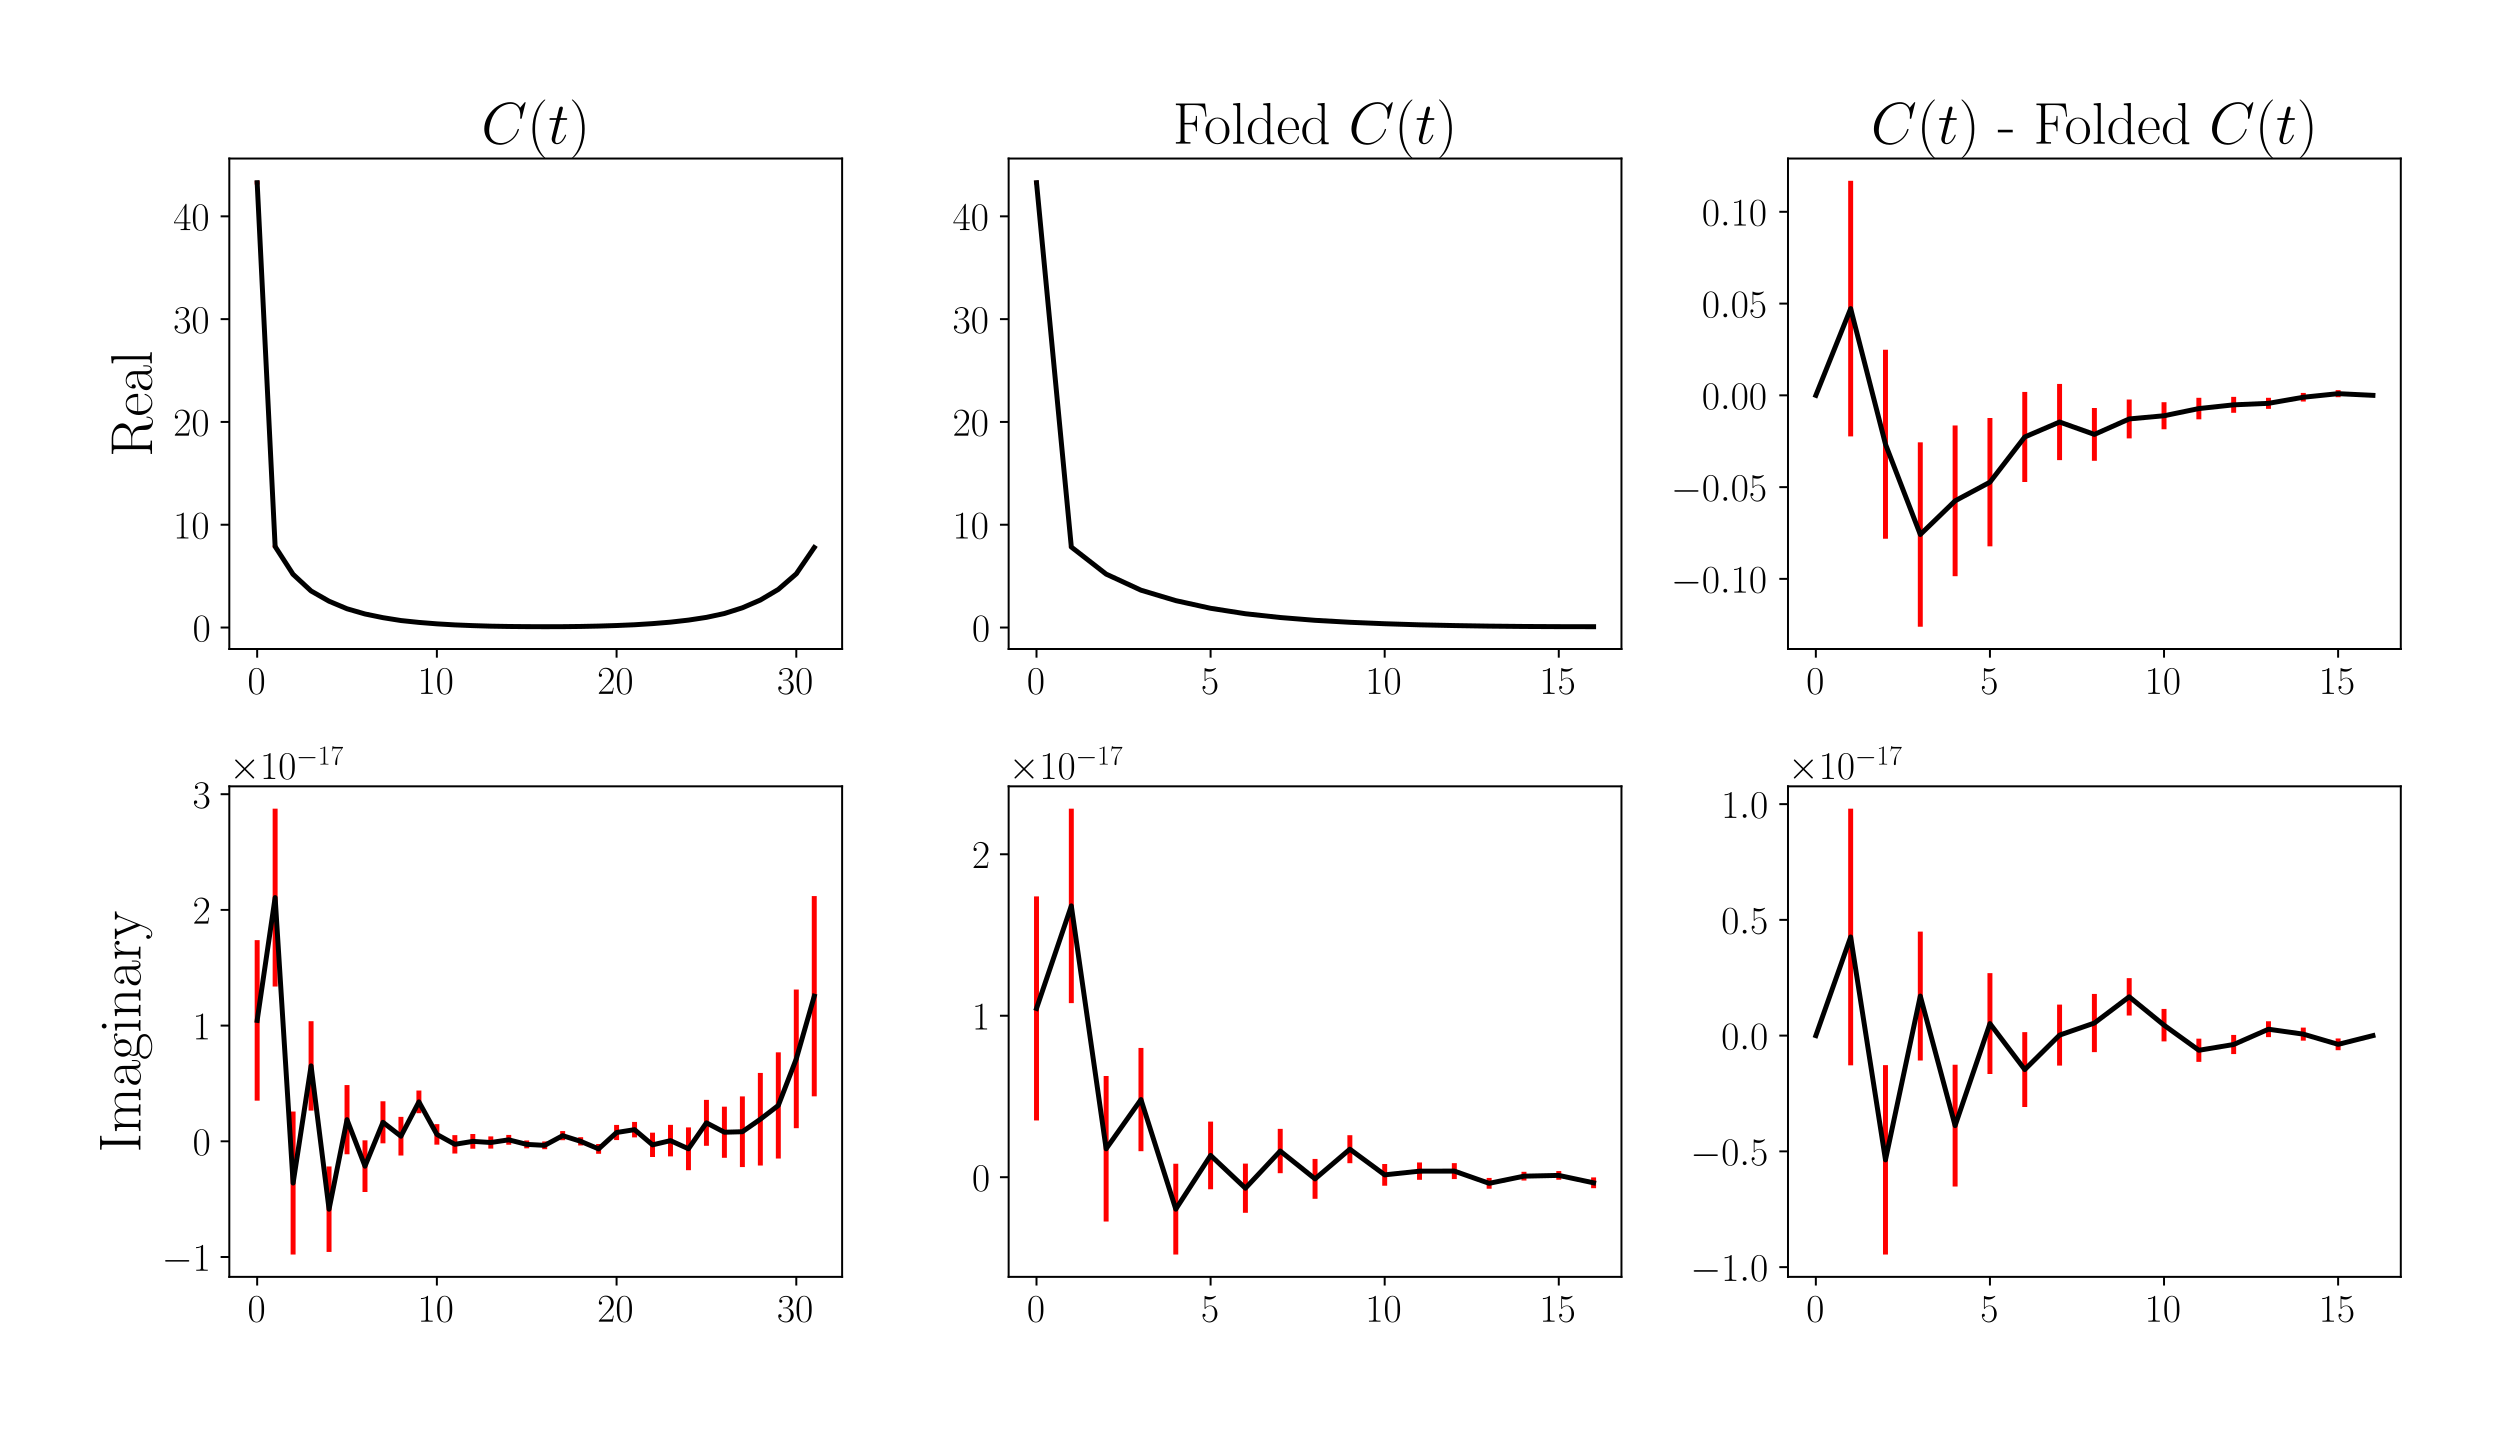 <?xml version="1.0" encoding="utf-8" standalone="no"?>
<!DOCTYPE svg PUBLIC "-//W3C//DTD SVG 1.1//EN"
  "http://www.w3.org/Graphics/SVG/1.1/DTD/svg11.dtd">
<!-- Created with matplotlib (https://matplotlib.org/) -->
<svg height="576pt" version="1.1" viewBox="0 0 1008 576" width="1008pt" xmlns="http://www.w3.org/2000/svg" xmlns:xlink="http://www.w3.org/1999/xlink">
 <defs>
  <style type="text/css">*{stroke-linecap:butt;stroke-linejoin:round;}</style>
 </defs>
 <g id="figure_1">
  <g id="patch_1">
   <path d="M 0 576 
L 1008 576 
L 1008 0 
L 0 0 
z
" style="fill:#ffffff;"/>
  </g>
  <g id="axes_1">
   <g id="patch_2">
    <path d="M 92.457 261.684 
L 339.541 261.684 
L 339.541 63.911 
L 92.457 63.911 
z
" style="fill:#ffffff;"/>
   </g>
   <g id="matplotlib.axis_1">
    <g id="xtick_1">
     <g id="line2d_1">
      <defs>
       <path d="M 0 0 
L 0 3.5 
" id="m9711920932" style="stroke:#000000;stroke-width:0.8;"/>
      </defs>
      <g>
       <use style="stroke:#000000;stroke-width:0.8;" x="103.688" xlink:href="#m9711920932" y="261.684"/>
      </g>
     </g>
     <g id="text_1">
      <!-- $\mathdefault{0}$ -->
      <g transform="translate(99.786 279.754)scale(0.16 -0.16)">
       <defs>
        <path d="M 42 31.641 
C 42 37.75 41.906 48.125 37.703 56.109 
C 34 63.109 28.094 65.594 22.906 65.594 
C 18.094 65.594 12 63.406 8.203 56.203 
C 4.203 48.719 3.797 39.438 3.797 31.641 
C 3.797 25.953 3.906 17.281 7 9.672 
C 11.297 -0.609 19 -2 22.906 -2 
C 27.5 -2 34.5 -0.109 38.594 9.375 
C 41.594 16.281 42 24.359 42 31.641 
z
M 22.906 -0.406 
C 16.5 -0.406 12.703 5.078 11.297 12.688 
C 10.203 18.562 10.203 27.156 10.203 32.75 
C 10.203 40.438 10.203 46.828 11.5 52.922 
C 13.406 61.391 19 64 22.906 64 
C 27 64 32.297 61.297 34.203 53.125 
C 35.5 47.438 35.594 40.734 35.594 32.75 
C 35.594 26.25 35.594 18.266 34.406 12.375 
C 32.297 1.484 26.406 -0.406 22.906 -0.406 
z
" id="CMR17-48"/>
       </defs>
       <use transform="scale(0.996)" xlink:href="#CMR17-48"/>
      </g>
     </g>
    </g>
    <g id="xtick_2">
     <g id="line2d_2">
      <g>
       <use style="stroke:#000000;stroke-width:0.8;" x="176.147" xlink:href="#m9711920932" y="261.684"/>
      </g>
     </g>
     <g id="text_2">
      <!-- $\mathdefault{10}$ -->
      <g transform="translate(168.343 279.754)scale(0.16 -0.16)">
       <defs>
        <path d="M 26.594 63.406 
C 26.594 65.5 26.5 65.5 25.094 65.5 
C 21.203 61.188 15.297 59.797 9.703 59.797 
C 9.406 59.797 8.906 59.797 8.797 59.5 
C 8.703 59.297 8.703 59.094 8.703 57 
C 11.797 57 17 57.594 21 59.984 
L 21 7.203 
C 21 3.688 20.797 2.5 12.203 2.5 
L 9.203 2.5 
L 9.203 0 
C 14 0 19 0 23.797 0 
C 28.594 0 33.594 0 38.406 0 
L 38.406 2.5 
L 35.406 2.5 
C 26.797 2.5 26.594 3.594 26.594 7.156 
z
" id="CMR17-49"/>
       </defs>
       <use transform="scale(0.996)" xlink:href="#CMR17-49"/>
       <use transform="translate(45.69 0)scale(0.996)" xlink:href="#CMR17-48"/>
      </g>
     </g>
    </g>
    <g id="xtick_3">
     <g id="line2d_3">
      <g>
       <use style="stroke:#000000;stroke-width:0.8;" x="248.606" xlink:href="#m9711920932" y="261.684"/>
      </g>
     </g>
     <g id="text_3">
      <!-- $\mathdefault{20}$ -->
      <g transform="translate(240.802 279.754)scale(0.16 -0.16)">
       <defs>
        <path d="M 41.703 15.453 
L 39.906 15.453 
C 38.906 8.375 38.094 7.172 37.703 6.562 
C 37.203 5.766 30 5.766 28.594 5.766 
L 9.406 5.766 
C 13 9.672 20 16.75 28.5 24.953 
C 34.594 30.734 41.703 37.531 41.703 47.422 
C 41.703 59.219 32.297 66 21.797 66 
C 10.797 66 4.094 56.312 4.094 47.344 
C 4.094 43.438 7 42.938 8.203 42.938 
C 9.203 42.938 12.203 43.547 12.203 47.031 
C 12.203 50.109 9.594 51 8.203 51 
C 7.594 51 7 50.906 6.594 50.703 
C 8.5 59.219 14.297 63.406 20.406 63.406 
C 29.094 63.406 34.797 56.516 34.797 47.422 
C 34.797 38.734 29.703 31.25 24 24.75 
L 4.094 2.281 
L 4.094 0 
L 39.297 0 
z
" id="CMR17-50"/>
       </defs>
       <use transform="scale(0.996)" xlink:href="#CMR17-50"/>
       <use transform="translate(45.69 0)scale(0.996)" xlink:href="#CMR17-48"/>
      </g>
     </g>
    </g>
    <g id="xtick_4">
     <g id="line2d_4">
      <g>
       <use style="stroke:#000000;stroke-width:0.8;" x="321.064" xlink:href="#m9711920932" y="261.684"/>
      </g>
     </g>
     <g id="text_4">
      <!-- $\mathdefault{30}$ -->
      <g transform="translate(313.26 279.754)scale(0.16 -0.16)">
       <defs>
        <path d="M 22.094 33.703 
C 31 33.703 34.906 25.969 34.906 17.031 
C 34.906 5 28.5 0.391 22.703 0.391 
C 17.406 0.391 8.797 3.031 6.094 10.828 
C 6.594 10.625 7.094 10.625 7.594 10.625 
C 10 10.625 11.797 12.219 11.797 14.812 
C 11.797 17.703 9.594 19 7.594 19 
C 5.906 19 3.297 18.203 3.297 14.469 
C 3.297 5.234 12.297 -2 22.906 -2 
C 34 -2 42.5 6.719 42.5 16.953 
C 42.5 26.672 34.5 33.703 25 34.797 
C 32.594 36.375 39.906 43.062 39.906 52.016 
C 39.906 59.688 32 65.297 23 65.297 
C 13.906 65.297 5.906 59.828 5.906 52.016 
C 5.906 48.594 8.5 48 9.797 48 
C 11.906 48 13.703 49.297 13.703 51.891 
C 13.703 54.469 11.906 55.766 9.797 55.766 
C 9.406 55.766 8.906 55.766 8.5 55.578 
C 11.406 61.859 19.297 63 22.797 63 
C 26.297 63 32.906 61.328 32.906 51.875 
C 32.906 49.109 32.5 44.188 29.094 39.844 
C 26.094 36 22.703 36 19.406 35.688 
C 18.906 35.688 16.594 35.453 16.203 35.453 
C 15.5 35.359 15.094 35.266 15.094 34.5 
C 15.094 33.797 15.203 33.703 17.203 33.703 
z
" id="CMR17-51"/>
       </defs>
       <use transform="scale(0.996)" xlink:href="#CMR17-51"/>
       <use transform="translate(45.69 0)scale(0.996)" xlink:href="#CMR17-48"/>
      </g>
     </g>
    </g>
   </g>
   <g id="matplotlib.axis_2">
    <g id="ytick_1">
     <g id="line2d_5">
      <defs>
       <path d="M 0 0 
L -3.5 0 
" id="md421b0c743" style="stroke:#000000;stroke-width:0.8;"/>
      </defs>
      <g>
       <use style="stroke:#000000;stroke-width:0.8;" x="92.457" xlink:href="#md421b0c743" y="253.03"/>
      </g>
     </g>
     <g id="text_5">
      <!-- $\mathdefault{0}$ -->
      <g transform="translate(77.653 258.565)scale(0.16 -0.16)">
       <use transform="scale(0.996)" xlink:href="#CMR17-48"/>
      </g>
     </g>
    </g>
    <g id="ytick_2">
     <g id="line2d_6">
      <g>
       <use style="stroke:#000000;stroke-width:0.8;" x="92.457" xlink:href="#md421b0c743" y="211.58"/>
      </g>
     </g>
     <g id="text_6">
      <!-- $\mathdefault{10}$ -->
      <g transform="translate(69.849 217.115)scale(0.16 -0.16)">
       <use transform="scale(0.996)" xlink:href="#CMR17-49"/>
       <use transform="translate(45.69 0)scale(0.996)" xlink:href="#CMR17-48"/>
      </g>
     </g>
    </g>
    <g id="ytick_3">
     <g id="line2d_7">
      <g>
       <use style="stroke:#000000;stroke-width:0.8;" x="92.457" xlink:href="#md421b0c743" y="170.13"/>
      </g>
     </g>
     <g id="text_7">
      <!-- $\mathdefault{20}$ -->
      <g transform="translate(69.849 175.665)scale(0.16 -0.16)">
       <use transform="scale(0.996)" xlink:href="#CMR17-50"/>
       <use transform="translate(45.69 0)scale(0.996)" xlink:href="#CMR17-48"/>
      </g>
     </g>
    </g>
    <g id="ytick_4">
     <g id="line2d_8">
      <g>
       <use style="stroke:#000000;stroke-width:0.8;" x="92.457" xlink:href="#md421b0c743" y="128.68"/>
      </g>
     </g>
     <g id="text_8">
      <!-- $\mathdefault{30}$ -->
      <g transform="translate(69.849 134.215)scale(0.16 -0.16)">
       <use transform="scale(0.996)" xlink:href="#CMR17-51"/>
       <use transform="translate(45.69 0)scale(0.996)" xlink:href="#CMR17-48"/>
      </g>
     </g>
    </g>
    <g id="ytick_5">
     <g id="line2d_9">
      <g>
       <use style="stroke:#000000;stroke-width:0.8;" x="92.457" xlink:href="#md421b0c743" y="87.23"/>
      </g>
     </g>
     <g id="text_9">
      <!-- $\mathdefault{40}$ -->
      <g transform="translate(69.849 92.765)scale(0.16 -0.16)">
       <defs>
        <path d="M 33.594 64.406 
C 33.594 66.5 33.5 66.5 31.703 66.5 
L 2 19.594 
L 2 17 
L 27.797 17 
L 27.797 7.141 
C 27.797 3.5 27.594 2.5 20.594 2.5 
L 18.703 2.5 
L 18.703 0 
C 21.906 0 27.297 0 30.703 0 
C 34.094 0 39.5 0 42.703 0 
L 42.703 2.5 
L 40.797 2.5 
C 33.797 2.5 33.594 3.5 33.594 7.141 
L 33.594 17 
L 43.797 17 
L 43.797 19.594 
L 33.594 19.594 
z
M 28.094 57.859 
L 28.094 19.594 
L 4 19.594 
z
" id="CMR17-52"/>
       </defs>
       <use transform="scale(0.996)" xlink:href="#CMR17-52"/>
       <use transform="translate(45.69 0)scale(0.996)" xlink:href="#CMR17-48"/>
      </g>
     </g>
    </g>
    <g id="text_10">
     <!-- Real -->
     <g transform="translate(61.198 184.258)rotate(-90)scale(0.24 -0.24)">
      <defs>
       <path d="M 39.203 33.531 
C 48.703 35.438 56.703 41.812 56.703 49.781 
C 56.703 59.141 46.094 67.594 32.094 67.594 
L 5.203 67.594 
L 5.203 65 
C 12.094 65 13.203 65 13.203 60.516 
L 13.203 6.484 
C 13.203 2 12.094 2 5.203 2 
L 5.203 -0.406 
C 8.094 -0.406 13.297 -0.406 16.406 -0.406 
C 19.5 -0.406 24.703 -0.406 27.594 -0.406 
L 27.594 2 
C 20.703 2 19.594 2 19.594 6.516 
L 19.594 33 
L 31.297 33 
C 37 33 40.203 30.688 41.594 29.391 
C 45.594 25.5 45.594 22.797 45.594 16 
C 45.594 9.297 45.594 5.891 48.594 2.5 
C 52.406 -1.594 57.5 -2 59.703 -2 
C 67.094 -2 68.203 6.188 68.203 7.859 
C 68.203 8.438 68.203 9.141 67.297 9.141 
C 66.5 9.141 66.406 8.547 66.406 8.156 
C 65.906 1.75 63 -0.406 59.906 -0.406 
C 54.406 -0.406 53.797 5.859 53.203 11.938 
C 52.906 14.031 52.703 15.516 52.5 17.703 
C 51.906 22.688 51.094 29.953 39.203 33.531 
z
M 31 34.594 
L 19.594 34.594 
L 19.594 61.141 
C 19.594 64.516 19.797 65 23.797 65 
L 31.094 65 
C 39.406 65 49.094 62.141 49.094 49.844 
C 49.094 37.062 38.5 34.594 31 34.594 
z
" id="CMR17-82"/>
       <path d="M 38.094 23 
C 38.5 23.406 38.5 23.609 38.5 24.625 
C 38.5 34.969 33.094 44 21.703 44 
C 11.094 44 2.703 33.891 2.703 21.609 
C 2.703 8.609 12.203 -1 22.797 -1 
C 34 -1 38.406 9.484 38.406 11.562 
C 38.406 12.25 37.797 12.25 37.594 12.25 
C 36.906 12.25 36.797 12.047 36.406 10.875 
C 34.203 4.141 28.703 0.797 23.5 0.797 
C 19.203 0.797 14.906 3.172 12.203 7.5 
C 9.094 12.547 9.094 18.375 9.094 23 
z
M 9.203 24.5 
C 9.906 39.141 17.594 42.406 21.594 42.406 
C 28.406 42.406 33 35.891 33.094 24.5 
z
" id="CMR17-101"/>
       <path d="M 36 25.828 
C 36 32.375 36 35.844 31.797 39.734 
C 28.094 43 23.797 44 20.406 44 
C 12.5 44 6.797 37.609 6.797 30.797 
C 6.797 27 9.797 27 10.406 27 
C 11.703 27 14 27.781 14 30.531 
C 14 33 12.094 34.078 10.406 34.078 
C 10 34.078 9.5 33.969 9.203 33.875 
C 11.297 40.5 16.703 42.406 20.203 42.406 
C 25.203 42.406 30.703 37.953 30.703 29.453 
L 30.703 25 
C 24.797 25 17.703 24.203 12.094 21.203 
C 5.797 17.703 4 12.703 4 8.906 
C 4 1.203 13 -1 18.297 -1 
C 23.797 -1 28.906 2.172 31.094 7.984 
C 31.297 3.641 34.094 -0.281 38.5 -0.281 
C 40.594 -0.281 45.906 1.094 45.906 8.859 
L 45.906 14.375 
L 44.094 14.375 
L 44.094 8.781 
C 44.094 2.781 41.406 2 40.094 2 
C 36 2 36 7.156 36 11.531 
z
M 30.703 13.594 
C 30.703 4.953 24.5 0.594 19 0.594 
C 14 0.594 10.094 4.297 10.094 8.906 
C 10.094 11.891 11.406 17.188 17.203 20.391 
C 22 23.094 27.5 23.5 30.703 23.5 
z
" id="CMR17-97"/>
       <path d="M 15.297 68.688 
L 3.406 67.594 
L 3.406 65 
C 9.297 65 10.203 64.406 10.203 59.641 
L 10.203 6.656 
C 10.203 2.875 9.797 2.391 3.406 2.391 
L 3.406 -0.203 
C 5.797 0 10.203 0 12.703 0 
C 15.297 0 19.703 0 22.094 -0.203 
L 22.094 2.391 
C 15.703 2.391 15.297 2.781 15.297 6.656 
z
" id="CMR17-108"/>
      </defs>
      <use transform="scale(0.996)" xlink:href="#CMR17-82"/>
      <use transform="translate(67.791 0)scale(0.996)" xlink:href="#CMR17-101"/>
      <use transform="translate(108.277 0)scale(0.996)" xlink:href="#CMR17-97"/>
      <use transform="translate(153.967 0)scale(0.996)" xlink:href="#CMR17-108"/>
     </g>
    </g>
   </g>
   <g id="LineCollection_1">
    <path clip-path="url(#p523a5eb85b)" d="M 103.688 74.427 
L 103.688 72.901 
" style="fill:none;stroke:#ff0000;stroke-width:2;"/>
    <path clip-path="url(#p523a5eb85b)" d="M 110.934 220.818 
L 110.934 219.916 
" style="fill:none;stroke:#ff0000;stroke-width:2;"/>
    <path clip-path="url(#p523a5eb85b)" d="M 118.18 231.924 
L 118.18 231.252 
" style="fill:none;stroke:#ff0000;stroke-width:2;"/>
    <path clip-path="url(#p523a5eb85b)" d="M 125.426 238.578 
L 125.426 237.974 
" style="fill:none;stroke:#ff0000;stroke-width:2;"/>
    <path clip-path="url(#p523a5eb85b)" d="M 132.672 242.653 
L 132.672 242.169 
" style="fill:none;stroke:#ff0000;stroke-width:2;"/>
    <path clip-path="url(#p523a5eb85b)" d="M 139.918 245.667 
L 139.918 245.246 
" style="fill:none;stroke:#ff0000;stroke-width:2;"/>
    <path clip-path="url(#p523a5eb85b)" d="M 147.163 247.704 
L 147.163 247.404 
" style="fill:none;stroke:#ff0000;stroke-width:2;"/>
    <path clip-path="url(#p523a5eb85b)" d="M 154.409 249.151 
L 154.409 248.932 
" style="fill:none;stroke:#ff0000;stroke-width:2;"/>
    <path clip-path="url(#p523a5eb85b)" d="M 161.655 250.285 
L 161.655 250.116 
" style="fill:none;stroke:#ff0000;stroke-width:2;"/>
    <path clip-path="url(#p523a5eb85b)" d="M 168.901 251.014 
L 168.901 250.897 
" style="fill:none;stroke:#ff0000;stroke-width:2;"/>
    <path clip-path="url(#p523a5eb85b)" d="M 176.147 251.581 
L 176.147 251.492 
" style="fill:none;stroke:#ff0000;stroke-width:2;"/>
    <path clip-path="url(#p523a5eb85b)" d="M 183.393 251.995 
L 183.393 251.926 
" style="fill:none;stroke:#ff0000;stroke-width:2;"/>
    <path clip-path="url(#p523a5eb85b)" d="M 190.639 252.279 
L 190.639 252.225 
" style="fill:none;stroke:#ff0000;stroke-width:2;"/>
    <path clip-path="url(#p523a5eb85b)" d="M 197.884 252.487 
L 197.884 252.454 
" style="fill:none;stroke:#ff0000;stroke-width:2;"/>
    <path clip-path="url(#p523a5eb85b)" d="M 205.13 252.607 
L 205.13 252.581 
" style="fill:none;stroke:#ff0000;stroke-width:2;"/>
    <path clip-path="url(#p523a5eb85b)" d="M 212.376 252.671 
L 212.376 252.647 
" style="fill:none;stroke:#ff0000;stroke-width:2;"/>
    <path clip-path="url(#p523a5eb85b)" d="M 219.622 252.695 
L 219.622 252.675 
" style="fill:none;stroke:#ff0000;stroke-width:2;"/>
    <path clip-path="url(#p523a5eb85b)" d="M 226.868 252.678 
L 226.868 252.656 
" style="fill:none;stroke:#ff0000;stroke-width:2;"/>
    <path clip-path="url(#p523a5eb85b)" d="M 234.114 252.598 
L 234.114 252.573 
" style="fill:none;stroke:#ff0000;stroke-width:2;"/>
    <path clip-path="url(#p523a5eb85b)" d="M 241.36 252.453 
L 241.36 252.417 
" style="fill:none;stroke:#ff0000;stroke-width:2;"/>
    <path clip-path="url(#p523a5eb85b)" d="M 248.606 252.234 
L 248.606 252.184 
" style="fill:none;stroke:#ff0000;stroke-width:2;"/>
    <path clip-path="url(#p523a5eb85b)" d="M 255.851 251.935 
L 255.851 251.866 
" style="fill:none;stroke:#ff0000;stroke-width:2;"/>
    <path clip-path="url(#p523a5eb85b)" d="M 263.097 251.491 
L 263.097 251.397 
" style="fill:none;stroke:#ff0000;stroke-width:2;"/>
    <path clip-path="url(#p523a5eb85b)" d="M 270.343 250.921 
L 270.343 250.777 
" style="fill:none;stroke:#ff0000;stroke-width:2;"/>
    <path clip-path="url(#p523a5eb85b)" d="M 277.589 250.116 
L 277.589 249.932 
" style="fill:none;stroke:#ff0000;stroke-width:2;"/>
    <path clip-path="url(#p523a5eb85b)" d="M 284.835 249.051 
L 284.835 248.791 
" style="fill:none;stroke:#ff0000;stroke-width:2;"/>
    <path clip-path="url(#p523a5eb85b)" d="M 292.081 247.504 
L 292.081 247.228 
" style="fill:none;stroke:#ff0000;stroke-width:2;"/>
    <path clip-path="url(#p523a5eb85b)" d="M 299.327 245.25 
L 299.327 244.879 
" style="fill:none;stroke:#ff0000;stroke-width:2;"/>
    <path clip-path="url(#p523a5eb85b)" d="M 306.572 242.144 
L 306.572 241.726 
" style="fill:none;stroke:#ff0000;stroke-width:2;"/>
    <path clip-path="url(#p523a5eb85b)" d="M 313.818 237.897 
L 313.818 237.398 
" style="fill:none;stroke:#ff0000;stroke-width:2;"/>
    <path clip-path="url(#p523a5eb85b)" d="M 321.064 231.654 
L 321.064 231.08 
" style="fill:none;stroke:#ff0000;stroke-width:2;"/>
    <path clip-path="url(#p523a5eb85b)" d="M 328.31 221.113 
L 328.31 220.404 
" style="fill:none;stroke:#ff0000;stroke-width:2;"/>
   </g>
   <g id="line2d_10">
    <path clip-path="url(#p523a5eb85b)" d="M 103.688 73.664 
L 110.934 220.367 
L 118.18 231.588 
L 125.426 238.276 
L 132.672 242.411 
L 139.918 245.456 
L 147.163 247.554 
L 154.409 249.042 
L 161.655 250.2 
L 168.901 250.955 
L 176.147 251.536 
L 183.393 251.96 
L 190.639 252.252 
L 197.884 252.471 
L 205.13 252.594 
L 212.376 252.659 
L 219.622 252.685 
L 226.868 252.667 
L 234.114 252.585 
L 241.36 252.435 
L 248.606 252.209 
L 255.851 251.901 
L 263.097 251.444 
L 270.343 250.849 
L 277.589 250.024 
L 284.835 248.921 
L 292.081 247.366 
L 299.327 245.064 
L 306.572 241.935 
L 313.818 237.647 
L 321.064 231.367 
L 328.31 220.759 
" style="fill:none;stroke:#000000;stroke-linecap:square;stroke-width:2;"/>
   </g>
   <g id="patch_3">
    <path d="M 92.457 261.684 
L 92.457 63.911 
" style="fill:none;stroke:#000000;stroke-linecap:square;stroke-linejoin:miter;stroke-width:0.8;"/>
   </g>
   <g id="patch_4">
    <path d="M 339.541 261.684 
L 339.541 63.911 
" style="fill:none;stroke:#000000;stroke-linecap:square;stroke-linejoin:miter;stroke-width:0.8;"/>
   </g>
   <g id="patch_5">
    <path d="M 92.457 261.684 
L 339.541 261.684 
" style="fill:none;stroke:#000000;stroke-linecap:square;stroke-linejoin:miter;stroke-width:0.8;"/>
   </g>
   <g id="patch_6">
    <path d="M 92.457 63.911 
L 339.541 63.911 
" style="fill:none;stroke:#000000;stroke-linecap:square;stroke-linejoin:miter;stroke-width:0.8;"/>
   </g>
   <g id="text_11">
    <!-- $C(t)$ -->
    <g transform="translate(194.071 57.911)scale(0.24 -0.24)">
     <defs>
      <path d="M 74.703 69.109 
C 74.703 70 74 70 73.797 70 
C 73.594 70 73.203 70 72.406 69 
L 65.5 60.656 
C 62 66.625 56.5 70 49 70 
C 27.406 70 5 48.25 5 24.922 
C 5 8.328 16.703 -2 31.297 -2 
C 39.297 -2 46.297 1.375 52.094 6.25 
C 60.797 13.484 63.406 23.141 63.406 23.922 
C 63.406 24.812 62.594 24.812 62.297 24.812 
C 61.406 24.812 61.297 24.219 61.094 23.812 
C 56.5 8.344 43 0.891 33 0.891 
C 22.406 0.891 13.203 7.641 13.203 21.734 
C 13.203 24.922 14.203 42.188 25.5 55.188 
C 31 61.547 40.406 67.109 49.906 67.109 
C 60.906 67.109 65.797 58.078 65.797 47.938 
C 65.797 45.359 65.5 43.188 65.5 42.781 
C 65.5 41.891 66.5 41.891 66.797 41.891 
C 67.906 41.891 68 41.984 68.406 43.766 
z
" id="CMMI12-67"/>
      <path d="M 30.594 -24.391 
C 30.594 -24.297 30.594 -24.094 30.297 -23.797 
C 25.703 -19.125 13.406 -6.359 13.406 24.703 
C 13.406 55.766 25.5 68.422 30.406 73.391 
C 30.406 73.5 30.594 73.703 30.594 74 
C 30.594 74.297 30.297 74.5 29.906 74.5 
C 28.797 74.5 20.297 67.125 15.406 56.156 
C 10.406 45.109 9 34.359 9 24.812 
C 9 17.625 9.703 5.484 15.703 -7.359 
C 20.5 -17.734 28.703 -25 29.906 -25 
C 30.406 -25 30.594 -24.797 30.594 -24.391 
z
" id="CMR17-40"/>
      <path d="M 20.094 40.094 
L 29.297 40.094 
C 31.203 40.094 32.203 40.094 32.203 41.891 
C 32.203 43 31.594 43 29.594 43 
L 20.797 43 
L 24.5 57.688 
C 24.906 59.078 24.906 59.281 24.906 60 
C 24.906 61.609 23.594 62.5 22.297 62.5 
C 21.5 62.5 19.203 62.203 18.406 58.984 
L 14.5 43 
L 5.094 43 
C 3.094 43 2.203 43 2.203 41.094 
C 2.203 40.094 2.906 40.094 4.797 40.094 
L 13.703 40.094 
L 7.094 13.766 
C 6.297 10.281 6 9.281 6 7.984 
C 6 3.297 9.297 -1 14.906 -1 
C 25 -1 30.406 13.562 30.406 14.25 
C 30.406 14.859 30 15.156 29.406 15.156 
C 29.203 15.156 28.797 15.156 28.594 14.75 
C 28.5 14.656 28.406 14.547 27.703 12.953 
C 25.594 7.984 21 1 15.203 1 
C 12.203 1 12 3.5 12 5.688 
C 12 5.781 12 7.688 12.297 8.875 
z
" id="CMMI12-116"/>
      <path d="M 26.297 24.703 
C 26.297 31.875 25.594 44.016 19.594 56.859 
C 14.797 67.234 6.594 74.5 5.406 74.5 
C 5.094 74.5 4.703 74.391 4.703 73.891 
C 4.703 73.703 4.797 73.594 4.906 73.391 
C 9.703 68.406 21.906 55.75 21.906 24.75 
C 21.906 -6.359 9.797 -19.016 4.906 -24.016 
C 4.797 -24.203 4.703 -24.312 4.703 -24.5 
C 4.703 -25 5.094 -25 5.406 -25 
C 6.5 -25 15 -17.625 19.906 -6.656 
C 24.906 4.391 26.297 15.141 26.297 24.703 
z
" id="CMR17-41"/>
     </defs>
     <use transform="scale(0.996)" xlink:href="#CMMI12-67"/>
     <use transform="translate(76.947 0)scale(0.996)" xlink:href="#CMR17-40"/>
     <use transform="translate(112.228 0)scale(0.996)" xlink:href="#CMMI12-116"/>
     <use transform="translate(147.454 0)scale(0.996)" xlink:href="#CMR17-41"/>
    </g>
   </g>
  </g>
  <g id="axes_2">
   <g id="patch_7">
    <path d="M 406.687 261.684 
L 653.771 261.684 
L 653.771 63.911 
L 406.687 63.911 
z
" style="fill:#ffffff;"/>
   </g>
   <g id="matplotlib.axis_3">
    <g id="xtick_5">
     <g id="line2d_11">
      <g>
       <use style="stroke:#000000;stroke-width:0.8;" x="417.918" xlink:href="#m9711920932" y="261.684"/>
      </g>
     </g>
     <g id="text_12">
      <!-- $\mathdefault{0}$ -->
      <g transform="translate(414.016 279.754)scale(0.16 -0.16)">
       <use transform="scale(0.996)" xlink:href="#CMR17-48"/>
      </g>
     </g>
    </g>
    <g id="xtick_6">
     <g id="line2d_12">
      <g>
       <use style="stroke:#000000;stroke-width:0.8;" x="488.112" xlink:href="#m9711920932" y="261.684"/>
      </g>
     </g>
     <g id="text_13">
      <!-- $\mathdefault{5}$ -->
      <g transform="translate(484.21 279.754)scale(0.16 -0.16)">
       <defs>
        <path d="M 11.406 57.688 
C 12.406 57.281 16.5 56 20.703 56 
C 30 56 35.094 61.109 38 64.062 
C 38 64.953 38 65.5 37.406 65.5 
C 37.297 65.5 37.094 65.5 36.297 65.047 
C 32.797 63.406 28.703 62.078 23.703 62.078 
C 20.703 62.078 16.203 62.484 11.297 64.672 
C 10.203 65.172 10 65.172 9.906 65.172 
C 9.406 65.172 9.297 65.062 9.297 63.078 
L 9.297 34.422 
C 9.297 32.641 9.297 32.141 10.297 32.141 
C 10.797 32.141 11 32.344 11.5 33.031 
C 14.703 37.516 19.094 39.406 24.094 39.406 
C 27.594 39.406 35.094 37.219 35.094 20.141 
C 35.094 16.953 35.094 11.172 32.094 6.578 
C 29.594 2.484 25.703 0.391 21.406 0.391 
C 14.797 0.391 8.094 5 6.297 12.719 
C 6.703 12.609 7.5 12.422 7.906 12.422 
C 9.203 12.422 11.703 13.125 11.703 16.219 
C 11.703 18.906 9.797 20 7.906 20 
C 5.594 20 4.094 18.594 4.094 15.797 
C 4.094 7.094 11 -2 21.594 -2 
C 31.906 -2 41.703 6.875 41.703 19.75 
C 41.703 31.719 33.906 41 24.203 41 
C 19.094 41 14.797 39.109 11.406 35.531 
z
" id="CMR17-53"/>
       </defs>
       <use transform="scale(0.996)" xlink:href="#CMR17-53"/>
      </g>
     </g>
    </g>
    <g id="xtick_7">
     <g id="line2d_13">
      <g>
       <use style="stroke:#000000;stroke-width:0.8;" x="558.306" xlink:href="#m9711920932" y="261.684"/>
      </g>
     </g>
     <g id="text_14">
      <!-- $\mathdefault{10}$ -->
      <g transform="translate(550.502 279.754)scale(0.16 -0.16)">
       <use transform="scale(0.996)" xlink:href="#CMR17-49"/>
       <use transform="translate(45.69 0)scale(0.996)" xlink:href="#CMR17-48"/>
      </g>
     </g>
    </g>
    <g id="xtick_8">
     <g id="line2d_14">
      <g>
       <use style="stroke:#000000;stroke-width:0.8;" x="628.501" xlink:href="#m9711920932" y="261.684"/>
      </g>
     </g>
     <g id="text_15">
      <!-- $\mathdefault{15}$ -->
      <g transform="translate(620.697 279.754)scale(0.16 -0.16)">
       <use transform="scale(0.996)" xlink:href="#CMR17-49"/>
       <use transform="translate(45.69 0)scale(0.996)" xlink:href="#CMR17-53"/>
      </g>
     </g>
    </g>
   </g>
   <g id="matplotlib.axis_4">
    <g id="ytick_6">
     <g id="line2d_15">
      <g>
       <use style="stroke:#000000;stroke-width:0.8;" x="406.687" xlink:href="#md421b0c743" y="253.03"/>
      </g>
     </g>
     <g id="text_16">
      <!-- $\mathdefault{0}$ -->
      <g transform="translate(391.883 258.565)scale(0.16 -0.16)">
       <use transform="scale(0.996)" xlink:href="#CMR17-48"/>
      </g>
     </g>
    </g>
    <g id="ytick_7">
     <g id="line2d_16">
      <g>
       <use style="stroke:#000000;stroke-width:0.8;" x="406.687" xlink:href="#md421b0c743" y="211.58"/>
      </g>
     </g>
     <g id="text_17">
      <!-- $\mathdefault{10}$ -->
      <g transform="translate(384.079 217.115)scale(0.16 -0.16)">
       <use transform="scale(0.996)" xlink:href="#CMR17-49"/>
       <use transform="translate(45.69 0)scale(0.996)" xlink:href="#CMR17-48"/>
      </g>
     </g>
    </g>
    <g id="ytick_8">
     <g id="line2d_17">
      <g>
       <use style="stroke:#000000;stroke-width:0.8;" x="406.687" xlink:href="#md421b0c743" y="170.13"/>
      </g>
     </g>
     <g id="text_18">
      <!-- $\mathdefault{20}$ -->
      <g transform="translate(384.079 175.665)scale(0.16 -0.16)">
       <use transform="scale(0.996)" xlink:href="#CMR17-50"/>
       <use transform="translate(45.69 0)scale(0.996)" xlink:href="#CMR17-48"/>
      </g>
     </g>
    </g>
    <g id="ytick_9">
     <g id="line2d_18">
      <g>
       <use style="stroke:#000000;stroke-width:0.8;" x="406.687" xlink:href="#md421b0c743" y="128.68"/>
      </g>
     </g>
     <g id="text_19">
      <!-- $\mathdefault{30}$ -->
      <g transform="translate(384.079 134.215)scale(0.16 -0.16)">
       <use transform="scale(0.996)" xlink:href="#CMR17-51"/>
       <use transform="translate(45.69 0)scale(0.996)" xlink:href="#CMR17-48"/>
      </g>
     </g>
    </g>
    <g id="ytick_10">
     <g id="line2d_19">
      <g>
       <use style="stroke:#000000;stroke-width:0.8;" x="406.687" xlink:href="#md421b0c743" y="87.23"/>
      </g>
     </g>
     <g id="text_20">
      <!-- $\mathdefault{40}$ -->
      <g transform="translate(384.079 92.765)scale(0.16 -0.16)">
       <use transform="scale(0.996)" xlink:href="#CMR17-52"/>
       <use transform="translate(45.69 0)scale(0.996)" xlink:href="#CMR17-48"/>
      </g>
     </g>
    </g>
   </g>
   <g id="LineCollection_2">
    <path clip-path="url(#pe1c51a3580)" d="M 417.918 74.427 
L 417.918 72.901 
" style="fill:none;stroke:#ff0000;stroke-width:2;"/>
    <path clip-path="url(#pe1c51a3580)" d="M 431.957 220.848 
L 431.957 220.278 
" style="fill:none;stroke:#ff0000;stroke-width:2;"/>
    <path clip-path="url(#pe1c51a3580)" d="M 445.995 231.705 
L 445.995 231.25 
" style="fill:none;stroke:#ff0000;stroke-width:2;"/>
    <path clip-path="url(#pe1c51a3580)" d="M 460.034 238.144 
L 460.034 237.779 
" style="fill:none;stroke:#ff0000;stroke-width:2;"/>
    <path clip-path="url(#pe1c51a3580)" d="M 474.073 242.322 
L 474.073 242.024 
" style="fill:none;stroke:#ff0000;stroke-width:2;"/>
    <path clip-path="url(#pe1c51a3580)" d="M 488.112 245.395 
L 488.112 245.125 
" style="fill:none;stroke:#ff0000;stroke-width:2;"/>
    <path clip-path="url(#pe1c51a3580)" d="M 502.151 247.562 
L 502.151 247.358 
" style="fill:none;stroke:#ff0000;stroke-width:2;"/>
    <path clip-path="url(#pe1c51a3580)" d="M 516.19 249.066 
L 516.19 248.897 
" style="fill:none;stroke:#ff0000;stroke-width:2;"/>
    <path clip-path="url(#pe1c51a3580)" d="M 530.229 250.177 
L 530.229 250.047 
" style="fill:none;stroke:#ff0000;stroke-width:2;"/>
    <path clip-path="url(#pe1c51a3580)" d="M 544.267 250.951 
L 544.267 250.853 
" style="fill:none;stroke:#ff0000;stroke-width:2;"/>
    <path clip-path="url(#pe1c51a3580)" d="M 558.306 251.524 
L 558.306 251.456 
" style="fill:none;stroke:#ff0000;stroke-width:2;"/>
    <path clip-path="url(#pe1c51a3580)" d="M 572.345 251.955 
L 572.345 251.906 
" style="fill:none;stroke:#ff0000;stroke-width:2;"/>
    <path clip-path="url(#pe1c51a3580)" d="M 586.384 252.249 
L 586.384 252.211 
" style="fill:none;stroke:#ff0000;stroke-width:2;"/>
    <path clip-path="url(#pe1c51a3580)" d="M 600.423 252.465 
L 600.423 252.441 
" style="fill:none;stroke:#ff0000;stroke-width:2;"/>
    <path clip-path="url(#pe1c51a3580)" d="M 614.462 252.598 
L 614.462 252.581 
" style="fill:none;stroke:#ff0000;stroke-width:2;"/>
    <path clip-path="url(#pe1c51a3580)" d="M 628.501 252.671 
L 628.501 252.655 
" style="fill:none;stroke:#ff0000;stroke-width:2;"/>
    <path clip-path="url(#pe1c51a3580)" d="M 642.539 252.695 
L 642.539 252.675 
" style="fill:none;stroke:#ff0000;stroke-width:2;"/>
   </g>
   <g id="line2d_20">
    <path clip-path="url(#pe1c51a3580)" d="M 417.918 73.664 
L 431.957 220.563 
L 445.995 231.477 
L 460.034 237.962 
L 474.073 242.173 
L 488.112 245.26 
L 502.151 247.46 
L 516.19 248.981 
L 530.229 250.112 
L 544.267 250.902 
L 558.306 251.49 
L 572.345 251.931 
L 586.384 252.23 
L 600.423 252.453 
L 614.462 252.59 
L 628.501 252.663 
L 642.539 252.685 
" style="fill:none;stroke:#000000;stroke-linecap:square;stroke-width:2;"/>
   </g>
   <g id="patch_8">
    <path d="M 406.687 261.684 
L 406.687 63.911 
" style="fill:none;stroke:#000000;stroke-linecap:square;stroke-linejoin:miter;stroke-width:0.8;"/>
   </g>
   <g id="patch_9">
    <path d="M 653.771 261.684 
L 653.771 63.911 
" style="fill:none;stroke:#000000;stroke-linecap:square;stroke-linejoin:miter;stroke-width:0.8;"/>
   </g>
   <g id="patch_10">
    <path d="M 406.687 261.684 
L 653.771 261.684 
" style="fill:none;stroke:#000000;stroke-linecap:square;stroke-linejoin:miter;stroke-width:0.8;"/>
   </g>
   <g id="patch_11">
    <path d="M 406.687 63.911 
L 653.771 63.911 
" style="fill:none;stroke:#000000;stroke-linecap:square;stroke-linejoin:miter;stroke-width:0.8;"/>
   </g>
   <g id="text_21">
    <!-- Folded $C(t)$ -->
    <g transform="translate(472.89 57.911)scale(0.24 -0.24)">
     <defs>
      <path d="M 54.406 67.578 
L 5.094 67.578 
L 5.094 65 
C 12 65 13.094 65 13.094 60.531 
L 13.094 6.969 
C 13.094 2.5 12 2.5 5.094 2.5 
L 5.094 0 
C 8 0 13.594 0 16.703 0 
C 20.797 0 25.594 0 29.703 0 
L 29.703 2.5 
L 27.5 2.5 
C 19.906 2.5 19.703 3.484 19.703 7.062 
L 19.703 32.422 
L 28.703 32.422 
C 38 32.422 38.906 29.141 38.906 20.812 
L 40.703 20.812 
L 40.703 46.672 
L 38.906 46.672 
C 38.906 38.281 38 35 28.703 35 
L 19.703 35 
L 19.703 61.109 
C 19.703 64.5 19.906 65 23.906 65 
L 36.797 65 
C 51.906 65 53.594 58.828 55 45.562 
L 56.797 45.562 
z
" id="CMR17-70"/>
      <path d="M 43.094 21.188 
C 43.094 34 33.797 44 22.906 44 
C 12 44 2.703 34 2.703 21.188 
C 2.703 8.609 12 -1 22.906 -1 
C 33.797 -1 43.094 8.609 43.094 21.188 
z
M 22.906 0.797 
C 18.203 0.797 14.203 3.594 11.906 7.5 
C 9.406 11.984 9.094 17.594 9.094 22 
C 9.094 26.203 9.297 31.406 11.906 35.906 
C 13.906 39.203 17.797 42.406 22.906 42.406 
C 27.406 42.406 31.203 39.906 33.594 36.406 
C 36.703 31.703 36.703 25.109 36.703 22 
C 36.703 18.094 36.5 12.109 33.797 7.297 
C 31 2.703 26.703 0.797 22.906 0.797 
z
" id="CMR17-111"/>
      <path d="M 29.203 67.594 
L 29.203 65 
C 35.094 65 36 64.406 36 59.688 
L 36 36.641 
C 35.594 37.141 31.5 43.594 23.406 43.594 
C 13.203 43.594 3.297 34.5 3.297 21.312 
C 3.297 8.203 12.594 -1 22.406 -1 
C 30.906 -1 35.297 5.266 35.797 5.938 
L 35.797 -0.984 
L 47.906 -0.984 
L 47.906 2 
C 42 2 41.094 2.594 41.094 7.391 
L 41.094 68.688 
z
M 35.797 11.797 
C 35.797 8.797 34 6.094 31.703 4.094 
C 28.297 1.094 24.906 0.594 23 0.594 
C 20.094 0.594 9.703 2.094 9.703 21.188 
C 9.703 40.812 21.297 42 23.906 42 
C 28.5 42 32.203 39.406 34.5 35.797 
C 35.797 33.703 35.797 33.406 35.797 31.609 
z
" id="CMR17-100"/>
     </defs>
     <use transform="scale(0.996)" xlink:href="#CMR17-70"/>
     <use transform="translate(52.177 0)scale(0.996)" xlink:href="#CMR17-111"/>
     <use transform="translate(97.867 0)scale(0.996)" xlink:href="#CMR17-108"/>
     <use transform="translate(122.738 0)scale(0.996)" xlink:href="#CMR17-100"/>
     <use transform="translate(173.633 0)scale(0.996)" xlink:href="#CMR17-101"/>
     <use transform="translate(214.119 0)scale(0.996)" xlink:href="#CMR17-100"/>
     <use transform="translate(295.09 0)scale(0.996)" xlink:href="#CMMI12-67"/>
     <use transform="translate(372.037 0)scale(0.996)" xlink:href="#CMR17-40"/>
     <use transform="translate(407.318 0)scale(0.996)" xlink:href="#CMMI12-116"/>
     <use transform="translate(442.544 0)scale(0.996)" xlink:href="#CMR17-41"/>
    </g>
   </g>
  </g>
  <g id="axes_3">
   <g id="patch_12">
    <path d="M 720.916 261.684 
L 968 261.684 
L 968 63.911 
L 720.916 63.911 
z
" style="fill:#ffffff;"/>
   </g>
   <g id="matplotlib.axis_5">
    <g id="xtick_9">
     <g id="line2d_21">
      <g>
       <use style="stroke:#000000;stroke-width:0.8;" x="732.147" xlink:href="#m9711920932" y="261.684"/>
      </g>
     </g>
     <g id="text_22">
      <!-- $\mathdefault{0}$ -->
      <g transform="translate(728.245 279.754)scale(0.16 -0.16)">
       <use transform="scale(0.996)" xlink:href="#CMR17-48"/>
      </g>
     </g>
    </g>
    <g id="xtick_10">
     <g id="line2d_22">
      <g>
       <use style="stroke:#000000;stroke-width:0.8;" x="802.341" xlink:href="#m9711920932" y="261.684"/>
      </g>
     </g>
     <g id="text_23">
      <!-- $\mathdefault{5}$ -->
      <g transform="translate(798.439 279.754)scale(0.16 -0.16)">
       <use transform="scale(0.996)" xlink:href="#CMR17-53"/>
      </g>
     </g>
    </g>
    <g id="xtick_11">
     <g id="line2d_23">
      <g>
       <use style="stroke:#000000;stroke-width:0.8;" x="872.536" xlink:href="#m9711920932" y="261.684"/>
      </g>
     </g>
     <g id="text_24">
      <!-- $\mathdefault{10}$ -->
      <g transform="translate(864.732 279.754)scale(0.16 -0.16)">
       <use transform="scale(0.996)" xlink:href="#CMR17-49"/>
       <use transform="translate(45.69 0)scale(0.996)" xlink:href="#CMR17-48"/>
      </g>
     </g>
    </g>
    <g id="xtick_12">
     <g id="line2d_24">
      <g>
       <use style="stroke:#000000;stroke-width:0.8;" x="942.73" xlink:href="#m9711920932" y="261.684"/>
      </g>
     </g>
     <g id="text_25">
      <!-- $\mathdefault{15}$ -->
      <g transform="translate(934.926 279.754)scale(0.16 -0.16)">
       <use transform="scale(0.996)" xlink:href="#CMR17-49"/>
       <use transform="translate(45.69 0)scale(0.996)" xlink:href="#CMR17-53"/>
      </g>
     </g>
    </g>
   </g>
   <g id="matplotlib.axis_6">
    <g id="ytick_11">
     <g id="line2d_25">
      <g>
       <use style="stroke:#000000;stroke-width:0.8;" x="720.916" xlink:href="#md421b0c743" y="233.402"/>
      </g>
     </g>
     <g id="text_26">
      <!-- $\mathdefault{−0.10}$ -->
      <g transform="translate(673.771 238.937)scale(0.16 -0.16)">
       <defs>
        <path d="M 65.906 23 
C 67.594 23 69.406 23 69.406 25 
C 69.406 27 67.594 27 65.906 27 
L 11.797 27 
C 10.094 27 8.297 27 8.297 25 
C 8.297 23 10.094 23 11.797 23 
z
" id="CMSY10-0"/>
        <path d="M 18.406 4.797 
C 18.406 7.688 16 9.672 13.594 9.672 
C 10.703 9.672 8.703 7.281 8.703 4.891 
C 8.703 2 11.094 0 13.5 0 
C 16.406 0 18.406 2.391 18.406 4.797 
z
" id="CMMI12-58"/>
       </defs>
       <use transform="scale(0.996)" xlink:href="#CMSY10-0"/>
       <use transform="translate(77.487 0)scale(0.996)" xlink:href="#CMR17-48"/>
       <use transform="translate(123.178 0)scale(0.996)" xlink:href="#CMMI12-58"/>
       <use transform="translate(150.275 0)scale(0.996)" xlink:href="#CMR17-49"/>
       <use transform="translate(195.966 0)scale(0.996)" xlink:href="#CMR17-48"/>
      </g>
     </g>
    </g>
    <g id="ytick_12">
     <g id="line2d_26">
      <g>
       <use style="stroke:#000000;stroke-width:0.8;" x="720.916" xlink:href="#md421b0c743" y="196.403"/>
      </g>
     </g>
     <g id="text_27">
      <!-- $\mathdefault{−0.05}$ -->
      <g transform="translate(673.771 201.938)scale(0.16 -0.16)">
       <use transform="scale(0.996)" xlink:href="#CMSY10-0"/>
       <use transform="translate(77.487 0)scale(0.996)" xlink:href="#CMR17-48"/>
       <use transform="translate(123.178 0)scale(0.996)" xlink:href="#CMMI12-58"/>
       <use transform="translate(150.275 0)scale(0.996)" xlink:href="#CMR17-48"/>
       <use transform="translate(195.966 0)scale(0.996)" xlink:href="#CMR17-53"/>
      </g>
     </g>
    </g>
    <g id="ytick_13">
     <g id="line2d_27">
      <g>
       <use style="stroke:#000000;stroke-width:0.8;" x="720.916" xlink:href="#md421b0c743" y="159.403"/>
      </g>
     </g>
     <g id="text_28">
      <!-- $\mathdefault{0.00}$ -->
      <g transform="translate(686.169 164.938)scale(0.16 -0.16)">
       <use transform="scale(0.996)" xlink:href="#CMR17-48"/>
       <use transform="translate(45.69 0)scale(0.996)" xlink:href="#CMMI12-58"/>
       <use transform="translate(72.788 0)scale(0.996)" xlink:href="#CMR17-48"/>
       <use transform="translate(118.478 0)scale(0.996)" xlink:href="#CMR17-48"/>
      </g>
     </g>
    </g>
    <g id="ytick_14">
     <g id="line2d_28">
      <g>
       <use style="stroke:#000000;stroke-width:0.8;" x="720.916" xlink:href="#md421b0c743" y="122.404"/>
      </g>
     </g>
     <g id="text_29">
      <!-- $\mathdefault{0.05}$ -->
      <g transform="translate(686.169 127.939)scale(0.16 -0.16)">
       <use transform="scale(0.996)" xlink:href="#CMR17-48"/>
       <use transform="translate(45.69 0)scale(0.996)" xlink:href="#CMMI12-58"/>
       <use transform="translate(72.788 0)scale(0.996)" xlink:href="#CMR17-48"/>
       <use transform="translate(118.478 0)scale(0.996)" xlink:href="#CMR17-53"/>
      </g>
     </g>
    </g>
    <g id="ytick_15">
     <g id="line2d_29">
      <g>
       <use style="stroke:#000000;stroke-width:0.8;" x="720.916" xlink:href="#md421b0c743" y="85.405"/>
      </g>
     </g>
     <g id="text_30">
      <!-- $\mathdefault{0.10}$ -->
      <g transform="translate(686.169 90.939)scale(0.16 -0.16)">
       <use transform="scale(0.996)" xlink:href="#CMR17-48"/>
       <use transform="translate(45.69 0)scale(0.996)" xlink:href="#CMMI12-58"/>
       <use transform="translate(72.788 0)scale(0.996)" xlink:href="#CMR17-49"/>
       <use transform="translate(118.478 0)scale(0.996)" xlink:href="#CMR17-48"/>
      </g>
     </g>
    </g>
   </g>
   <g id="LineCollection_3">
    <path clip-path="url(#p0065331d9b)" d="M 732.147 159.403 
L 732.147 159.403 
" style="fill:none;stroke:#ff0000;stroke-width:2;"/>
    <path clip-path="url(#p0065331d9b)" d="M 746.186 175.957 
L 746.186 72.901 
" style="fill:none;stroke:#ff0000;stroke-width:2;"/>
    <path clip-path="url(#p0065331d9b)" d="M 760.225 217.21 
L 760.225 141.012 
" style="fill:none;stroke:#ff0000;stroke-width:2;"/>
    <path clip-path="url(#p0065331d9b)" d="M 774.264 252.695 
L 774.264 178.338 
" style="fill:none;stroke:#ff0000;stroke-width:2;"/>
    <path clip-path="url(#p0065331d9b)" d="M 788.303 232.32 
L 788.303 171.552 
" style="fill:none;stroke:#ff0000;stroke-width:2;"/>
    <path clip-path="url(#p0065331d9b)" d="M 802.341 220.29 
L 802.341 168.527 
" style="fill:none;stroke:#ff0000;stroke-width:2;"/>
    <path clip-path="url(#p0065331d9b)" d="M 816.38 194.344 
L 816.38 158.03 
" style="fill:none;stroke:#ff0000;stroke-width:2;"/>
    <path clip-path="url(#p0065331d9b)" d="M 830.419 185.517 
L 830.419 154.802 
" style="fill:none;stroke:#ff0000;stroke-width:2;"/>
    <path clip-path="url(#p0065331d9b)" d="M 844.458 185.802 
L 844.458 164.51 
" style="fill:none;stroke:#ff0000;stroke-width:2;"/>
    <path clip-path="url(#p0065331d9b)" d="M 858.497 176.749 
L 858.497 161.079 
" style="fill:none;stroke:#ff0000;stroke-width:2;"/>
    <path clip-path="url(#p0065331d9b)" d="M 872.536 173.086 
L 872.536 162.177 
" style="fill:none;stroke:#ff0000;stroke-width:2;"/>
    <path clip-path="url(#p0065331d9b)" d="M 886.575 169.069 
L 886.575 160.401 
" style="fill:none;stroke:#ff0000;stroke-width:2;"/>
    <path clip-path="url(#p0065331d9b)" d="M 900.613 166.451 
L 900.613 160.006 
" style="fill:none;stroke:#ff0000;stroke-width:2;"/>
    <path clip-path="url(#p0065331d9b)" d="M 914.652 164.864 
L 914.652 160.386 
" style="fill:none;stroke:#ff0000;stroke-width:2;"/>
    <path clip-path="url(#p0065331d9b)" d="M 928.691 161.911 
L 928.691 158.424 
" style="fill:none;stroke:#ff0000;stroke-width:2;"/>
    <path clip-path="url(#p0065331d9b)" d="M 942.73 160.152 
L 942.73 157.293 
" style="fill:none;stroke:#ff0000;stroke-width:2;"/>
    <path clip-path="url(#p0065331d9b)" d="M 956.769 159.403 
L 956.769 159.403 
" style="fill:none;stroke:#ff0000;stroke-width:2;"/>
   </g>
   <g id="line2d_30">
    <path clip-path="url(#p0065331d9b)" d="M 732.147 159.403 
L 746.186 124.429 
L 760.225 179.111 
L 774.264 215.516 
L 788.303 201.936 
L 802.341 194.409 
L 816.38 176.187 
L 830.419 170.159 
L 844.458 175.156 
L 858.497 168.914 
L 872.536 167.631 
L 886.575 164.735 
L 900.613 163.229 
L 914.652 162.625 
L 928.691 160.168 
L 942.73 158.722 
L 956.769 159.403 
" style="fill:none;stroke:#000000;stroke-linecap:square;stroke-width:2;"/>
   </g>
   <g id="patch_13">
    <path d="M 720.916 261.684 
L 720.916 63.911 
" style="fill:none;stroke:#000000;stroke-linecap:square;stroke-linejoin:miter;stroke-width:0.8;"/>
   </g>
   <g id="patch_14">
    <path d="M 968 261.684 
L 968 63.911 
" style="fill:none;stroke:#000000;stroke-linecap:square;stroke-linejoin:miter;stroke-width:0.8;"/>
   </g>
   <g id="patch_15">
    <path d="M 720.916 261.684 
L 968 261.684 
" style="fill:none;stroke:#000000;stroke-linecap:square;stroke-linejoin:miter;stroke-width:0.8;"/>
   </g>
   <g id="patch_16">
    <path d="M 720.916 63.911 
L 968 63.911 
" style="fill:none;stroke:#000000;stroke-linecap:square;stroke-linejoin:miter;stroke-width:0.8;"/>
   </g>
   <g id="text_31">
    <!-- $C(t)$ - Folded $C(t)$ -->
    <g transform="translate(754.364 57.911)scale(0.24 -0.24)">
     <defs>
      <path d="M 25.5 19 
L 25.5 23.375 
L 0.406 23.375 
L 0.406 19 
z
" id="CMR17-45"/>
     </defs>
     <use transform="scale(0.996)" xlink:href="#CMMI12-67"/>
     <use transform="translate(76.947 0)scale(0.996)" xlink:href="#CMR17-40"/>
     <use transform="translate(112.228 0)scale(0.996)" xlink:href="#CMMI12-116"/>
     <use transform="translate(147.454 0)scale(0.996)" xlink:href="#CMR17-41"/>
     <use transform="translate(212.811 0)scale(0.996)" xlink:href="#CMR17-45"/>
     <use transform="translate(272.963 0)scale(0.996)" xlink:href="#CMR17-70"/>
     <use transform="translate(325.139 0)scale(0.996)" xlink:href="#CMR17-111"/>
     <use transform="translate(370.83 0)scale(0.996)" xlink:href="#CMR17-108"/>
     <use transform="translate(395.701 0)scale(0.996)" xlink:href="#CMR17-100"/>
     <use transform="translate(446.596 0)scale(0.996)" xlink:href="#CMR17-101"/>
     <use transform="translate(487.082 0)scale(0.996)" xlink:href="#CMR17-100"/>
     <use transform="translate(568.053 0)scale(0.996)" xlink:href="#CMMI12-67"/>
     <use transform="translate(645 0)scale(0.996)" xlink:href="#CMR17-40"/>
     <use transform="translate(680.281 0)scale(0.996)" xlink:href="#CMMI12-116"/>
     <use transform="translate(715.507 0)scale(0.996)" xlink:href="#CMR17-41"/>
    </g>
   </g>
  </g>
  <g id="axes_4">
   <g id="patch_17">
    <path d="M 92.457 514.831 
L 339.541 514.831 
L 339.541 317.058 
L 92.457 317.058 
z
" style="fill:#ffffff;"/>
   </g>
   <g id="matplotlib.axis_7">
    <g id="xtick_13">
     <g id="line2d_31">
      <g>
       <use style="stroke:#000000;stroke-width:0.8;" x="103.688" xlink:href="#m9711920932" y="514.831"/>
      </g>
     </g>
     <g id="text_32">
      <!-- $\mathdefault{0}$ -->
      <g transform="translate(99.786 532.901)scale(0.16 -0.16)">
       <use transform="scale(0.996)" xlink:href="#CMR17-48"/>
      </g>
     </g>
    </g>
    <g id="xtick_14">
     <g id="line2d_32">
      <g>
       <use style="stroke:#000000;stroke-width:0.8;" x="176.147" xlink:href="#m9711920932" y="514.831"/>
      </g>
     </g>
     <g id="text_33">
      <!-- $\mathdefault{10}$ -->
      <g transform="translate(168.343 532.901)scale(0.16 -0.16)">
       <use transform="scale(0.996)" xlink:href="#CMR17-49"/>
       <use transform="translate(45.69 0)scale(0.996)" xlink:href="#CMR17-48"/>
      </g>
     </g>
    </g>
    <g id="xtick_15">
     <g id="line2d_33">
      <g>
       <use style="stroke:#000000;stroke-width:0.8;" x="248.606" xlink:href="#m9711920932" y="514.831"/>
      </g>
     </g>
     <g id="text_34">
      <!-- $\mathdefault{20}$ -->
      <g transform="translate(240.802 532.901)scale(0.16 -0.16)">
       <use transform="scale(0.996)" xlink:href="#CMR17-50"/>
       <use transform="translate(45.69 0)scale(0.996)" xlink:href="#CMR17-48"/>
      </g>
     </g>
    </g>
    <g id="xtick_16">
     <g id="line2d_34">
      <g>
       <use style="stroke:#000000;stroke-width:0.8;" x="321.064" xlink:href="#m9711920932" y="514.831"/>
      </g>
     </g>
     <g id="text_35">
      <!-- $\mathdefault{30}$ -->
      <g transform="translate(313.26 532.901)scale(0.16 -0.16)">
       <use transform="scale(0.996)" xlink:href="#CMR17-51"/>
       <use transform="translate(45.69 0)scale(0.996)" xlink:href="#CMR17-48"/>
      </g>
     </g>
    </g>
   </g>
   <g id="matplotlib.axis_8">
    <g id="ytick_16">
     <g id="line2d_35">
      <g>
       <use style="stroke:#000000;stroke-width:0.8;" x="92.457" xlink:href="#md421b0c743" y="506.821"/>
      </g>
     </g>
     <g id="text_36">
      <!-- $\mathdefault{−1}$ -->
      <g transform="translate(65.255 512.356)scale(0.16 -0.16)">
       <use transform="scale(0.996)" xlink:href="#CMSY10-0"/>
       <use transform="translate(77.487 0)scale(0.996)" xlink:href="#CMR17-49"/>
      </g>
     </g>
    </g>
    <g id="ytick_17">
     <g id="line2d_36">
      <g>
       <use style="stroke:#000000;stroke-width:0.8;" x="92.457" xlink:href="#md421b0c743" y="460.171"/>
      </g>
     </g>
     <g id="text_37">
      <!-- $\mathdefault{0}$ -->
      <g transform="translate(77.653 465.706)scale(0.16 -0.16)">
       <use transform="scale(0.996)" xlink:href="#CMR17-48"/>
      </g>
     </g>
    </g>
    <g id="ytick_18">
     <g id="line2d_37">
      <g>
       <use style="stroke:#000000;stroke-width:0.8;" x="92.457" xlink:href="#md421b0c743" y="413.521"/>
      </g>
     </g>
     <g id="text_38">
      <!-- $\mathdefault{1}$ -->
      <g transform="translate(77.653 419.056)scale(0.16 -0.16)">
       <use transform="scale(0.996)" xlink:href="#CMR17-49"/>
      </g>
     </g>
    </g>
    <g id="ytick_19">
     <g id="line2d_38">
      <g>
       <use style="stroke:#000000;stroke-width:0.8;" x="92.457" xlink:href="#md421b0c743" y="366.871"/>
      </g>
     </g>
     <g id="text_39">
      <!-- $\mathdefault{2}$ -->
      <g transform="translate(77.653 372.406)scale(0.16 -0.16)">
       <use transform="scale(0.996)" xlink:href="#CMR17-50"/>
      </g>
     </g>
    </g>
    <g id="ytick_20">
     <g id="line2d_39">
      <g>
       <use style="stroke:#000000;stroke-width:0.8;" x="92.457" xlink:href="#md421b0c743" y="320.221"/>
      </g>
     </g>
     <g id="text_40">
      <!-- $\mathdefault{3}$ -->
      <g transform="translate(77.653 325.756)scale(0.16 -0.16)">
       <use transform="scale(0.996)" xlink:href="#CMR17-51"/>
      </g>
     </g>
    </g>
    <g id="text_41">
     <!-- Imaginary -->
     <g transform="translate(56.604 464.661)rotate(-90)scale(0.24 -0.24)">
      <defs>
       <path d="M 19.703 61.016 
C 19.703 65.5 20.906 65.5 28.094 65.5 
L 28.094 68 
C 24.906 68 19.797 68 16.406 68 
C 13 68 7.906 68 4.703 68 
L 4.703 65.5 
C 11.906 65.5 13.094 65.5 13.094 61.016 
L 13.094 6.984 
C 13.094 2.5 11.906 2.5 4.703 2.5 
L 4.703 0 
C 7.906 0 13 0 16.406 0 
C 19.797 0 24.906 0 28.094 0 
L 28.094 2.5 
C 20.906 2.5 19.703 2.5 19.703 6.984 
z
" id="CMR17-73"/>
       <path d="M 67.594 30.203 
C 67.594 35.188 66.703 43.594 54.797 43.594 
C 48 43.594 43.297 39 41.5 33.609 
L 41.406 33.609 
C 40.203 41.812 34.297 43.594 28.703 43.594 
C 20.797 43.594 16.703 37.5 15.203 33.5 
L 15.094 33.5 
L 15.094 43.594 
L 3.297 42.5 
L 3.297 39.906 
C 9.203 39.906 10.094 39.297 10.094 34.5 
L 10.094 6.688 
C 10.094 2.875 9.703 2.391 3.297 2.391 
L 3.297 -0.203 
C 5.703 0 10.094 0 12.703 0 
C 15.297 0 19.797 0 22.203 -0.203 
L 22.203 2.391 
C 15.797 2.391 15.406 2.781 15.406 6.688 
L 15.406 25.906 
C 15.406 35.109 21 42 28 42 
C 35.406 42 36.203 35.406 36.203 30.594 
L 36.203 6.688 
C 36.203 2.875 35.797 2.391 29.406 2.391 
L 29.406 -0.203 
C 31.797 0 36.203 0 38.797 0 
C 41.406 0 45.906 0 48.297 -0.203 
L 48.297 2.391 
C 41.906 2.391 41.5 2.781 41.5 6.688 
L 41.5 25.906 
C 41.5 35.109 47.094 42 54.094 42 
C 61.5 42 62.297 35.406 62.297 30.594 
L 62.297 6.688 
C 62.297 2.875 61.906 2.391 55.5 2.391 
L 55.5 -0.203 
C 57.906 0 62.297 0 64.906 0 
C 67.5 0 72 0 74.406 -0.203 
L 74.406 2.391 
C 68 2.391 67.594 2.781 67.594 6.688 
z
" id="CMR17-109"/>
       <path d="M 11.094 18.188 
C 13 16.688 16.297 15 20.297 15 
C 28.203 15 35 21.203 35 29.5 
C 35 32.094 34.203 36.094 31.203 39.203 
C 34 42.062 38.094 43 40.406 43 
C 40.797 43 41.406 43 41.906 42.719 
C 41.5 42.625 40.594 42.234 40.594 40.703 
C 40.594 39.484 41.5 38.609 42.797 38.609 
C 44.297 38.609 45.094 39.578 45.094 40.844 
C 45.094 42.672 43.594 44.594 40.406 44.594 
C 36.406 44.594 32.906 42.781 30.094 40.312 
C 27.094 43.016 23.5 44 20.297 44 
C 12.406 44 5.594 37.797 5.594 29.5 
C 5.594 23.781 8.906 20.188 9.906 19.188 
C 6.906 15.688 6.906 11.609 6.906 11.109 
C 6.906 8.516 7.906 4.719 11.297 2.625 
C 6.094 1.328 2 -2.641 2 -7.594 
C 2 -14.734 11.5 -20 22.906 -20 
C 33.906 -20 43.797 -14.938 43.797 -7.484 
C 43.797 6 29 6 21.297 6 
C 19 6 14.906 6 14.406 6.109 
C 11.297 6.609 9.203 9.406 9.203 12.906 
C 9.203 13.797 9.203 16 11.094 18.188 
z
M 20.297 16.688 
C 11.5 16.688 11.5 27.5 11.5 29.516 
C 11.5 31.5 11.5 42.312 20.297 42.312 
C 29.094 42.312 29.094 31.5 29.094 29.516 
C 29.094 27.5 29.094 16.688 20.297 16.688 
z
M 22.906 -18.297 
C 12.906 -18.297 6 -13.047 6 -7.594 
C 6 -4.516 7.703 -1.641 9.906 -0.062 
C 12.406 1.625 13.406 1.625 20.203 1.625 
C 28.406 1.625 39.797 1.625 39.797 -7.594 
C 39.797 -13.047 32.906 -18.297 22.906 -18.297 
z
" id="CMR17-103"/>
       <path d="M 15.5 61.078 
C 15.5 63.266 13.703 65.156 11.406 65.156 
C 9.203 65.156 7.297 63.375 7.297 61.078 
C 7.297 58.891 9.094 57 11.406 57 
C 13.594 57 15.5 58.797 15.5 61.078 
z
M 3.797 42.281 
L 3.797 39.703 
C 9.406 39.703 10.203 39.094 10.203 34.328 
L 10.203 6.672 
C 10.203 2.875 9.797 2.391 3.406 2.391 
L 3.406 -0.203 
C 5.797 0 10.094 0 12.594 0 
C 15 0 19.094 0 21.406 -0.203 
L 21.406 2.391 
C 15.5 2.391 15.297 2.984 15.297 6.562 
L 15.297 43.375 
z
" id="CMR17-105"/>
       <path d="M 41.5 30.203 
C 41.5 35.297 40.5 43.594 28.703 43.594 
C 20.797 43.594 16.703 37.5 15.203 33.5 
L 15.094 33.5 
L 15.094 43.594 
L 3.297 42.5 
L 3.297 39.906 
C 9.203 39.906 10.094 39.297 10.094 34.5 
L 10.094 6.688 
C 10.094 2.875 9.703 2.391 3.297 2.391 
L 3.297 -0.203 
C 5.703 0 10.094 0 12.703 0 
C 15.297 0 19.797 0 22.203 -0.203 
L 22.203 2.391 
C 15.797 2.391 15.406 2.781 15.406 6.688 
L 15.406 25.906 
C 15.406 35.109 21 42 28 42 
C 35.406 42 36.203 35.406 36.203 30.594 
L 36.203 6.688 
C 36.203 2.875 35.797 2.391 29.406 2.391 
L 29.406 -0.203 
C 31.797 0 36.203 0 38.797 0 
C 41.406 0 45.906 0 48.297 -0.203 
L 48.297 2.391 
C 41.906 2.391 41.5 2.781 41.5 6.688 
z
" id="CMR17-110"/>
       <path d="M 15 23.391 
C 15 33 19.094 42 26.594 42 
C 27.297 42 28 41.906 28.703 41.594 
C 28.703 41.594 26.5 40.891 26.5 38.312 
C 26.5 35.906 28.406 34.906 29.906 34.906 
C 31.094 34.906 33.297 35.609 33.297 38.406 
C 33.297 41.609 30.094 43.594 26.703 43.594 
C 19.094 43.594 15.797 36.203 14.797 32.703 
L 14.703 32.703 
L 14.703 43.594 
L 3.094 42.5 
L 3.094 39.906 
C 9 39.906 9.906 39.297 9.906 34.5 
L 9.906 6.688 
C 9.906 2.875 9.5 2.391 3.094 2.391 
L 3.094 -0.203 
C 5.5 0 10.094 0 12.703 0 
C 15.594 0 20.703 0 23.406 -0.203 
L 23.406 2.391 
C 16.203 2.391 15 2.391 15 6.875 
z
" id="CMR17-114"/>
       <path d="M 39 34.328 
C 41.5 40.406 46 40.406 47.406 40.406 
L 47.406 43 
C 45.5 43 43 43 41.094 43 
C 39 43 35.703 43 33.703 43.094 
L 33.703 40.5 
C 37.5 40.203 37.594 37.406 37.594 36.609 
C 37.594 35.625 37.406 35.125 36.906 33.922 
L 26 7.016 
L 14.094 36.031 
C 13.594 37.219 13.594 37.906 13.594 38.016 
C 13.594 40.203 15.906 40.406 18.297 40.406 
L 18.297 43.094 
C 15.906 43 11.594 43 9.094 43 
C 6.406 43 3.203 43 1 43.094 
L 1 40.406 
C 6.406 40.406 7 39.906 8.297 36.719 
L 23.203 0.234 
C 18.703 -11.531 16.094 -18.406 9.797 -18.406 
C 8.703 -18.406 6.203 -18.109 4.406 -16.312 
C 6.703 -16.109 7.703 -14.719 7.703 -13.016 
C 7.703 -11.328 6.5 -9.828 4.5 -9.828 
C 2.297 -9.828 1.203 -11.328 1.203 -13.125 
C 1.203 -17.109 5.297 -20 9.797 -20 
C 15.594 -20 19.203 -14.406 21.203 -9.438 
z
" id="CMR17-121"/>
      </defs>
      <use transform="scale(0.996)" xlink:href="#CMR17-73"/>
      <use transform="translate(32.638 0)scale(0.996)" xlink:href="#CMR17-109"/>
      <use transform="translate(109.558 0)scale(0.996)" xlink:href="#CMR17-97"/>
      <use transform="translate(155.248 0)scale(0.996)" xlink:href="#CMR17-103"/>
      <use transform="translate(200.939 0)scale(0.996)" xlink:href="#CMR17-105"/>
      <use transform="translate(225.81 0)scale(0.996)" xlink:href="#CMR17-110"/>
      <use transform="translate(276.705 0)scale(0.996)" xlink:href="#CMR17-97"/>
      <use transform="translate(322.396 0)scale(0.996)" xlink:href="#CMR17-114"/>
      <use transform="translate(357.677 0)scale(0.996)" xlink:href="#CMR17-121"/>
     </g>
    </g>
    <g id="text_42">
     <!-- $\times\mathdefault{10^{−17}}\mathdefault{}$ -->
     <g transform="translate(92.457 314.058)scale(0.16 -0.16)">
      <defs>
       <path d="M 38.906 27.891 
L 18.906 47.797 
C 17.703 49 17.5 49.188 16.703 49.188 
C 15.703 49.188 14.703 48.297 14.703 47.188 
C 14.703 46.5 14.906 46.297 16 45.188 
L 36 25.094 
L 16 5 
C 14.906 3.891 14.703 3.688 14.703 3 
C 14.703 1.891 15.703 1 16.703 1 
C 17.5 1 17.703 1.188 18.906 2.391 
L 38.797 22.297 
L 59.5 1.594 
C 59.703 1.5 60.406 1 61 1 
C 62.203 1 63 1.891 63 3 
C 63 3.188 63 3.594 62.703 4.094 
C 62.594 4.297 46.703 20 41.703 25.094 
L 60 43.391 
C 60.5 44 62 45.297 62.5 45.891 
C 62.594 46.094 63 46.5 63 47.188 
C 63 48.297 62.203 49.188 61 49.188 
C 60.203 49.188 59.797 48.797 58.703 47.688 
z
" id="CMSY10-2"/>
       <path d="M 45.094 61.578 
L 45.094 63.766 
L 21.594 63.766 
C 9.906 63.766 9.703 65.078 9.297 67 
L 7.5 67 
L 4.594 48.344 
L 6.406 48.344 
C 6.703 50.234 7.406 55.312 8.594 57.203 
C 9.203 58 16.594 58 18.297 58 
L 40.297 58 
L 29.203 41.578 
C 21.797 30.531 16.703 15.609 16.703 2.578 
C 16.703 1.391 16.703 -2 20.297 -2 
C 23.906 -2 23.906 1.391 23.906 2.672 
L 23.906 7.266 
C 23.906 23.562 26.703 34.312 31.297 41.188 
z
" id="CMR17-55"/>
      </defs>
      <use transform="scale(0.996)" xlink:href="#CMSY10-2"/>
      <use transform="translate(77.487 0)scale(0.996)" xlink:href="#CMR17-49"/>
      <use transform="translate(123.178 0)scale(0.996)" xlink:href="#CMR17-48"/>
      <use transform="translate(168.868 36.154)scale(0.697)" xlink:href="#CMSY10-0"/>
      <use transform="translate(223.109 36.154)scale(0.697)" xlink:href="#CMR17-49"/>
      <use transform="translate(255.093 36.154)scale(0.697)" xlink:href="#CMR17-55"/>
     </g>
    </g>
   </g>
   <g id="LineCollection_4">
    <path clip-path="url(#p01c4bab15a)" d="M 103.688 443.785 
L 103.688 379.054 
" style="fill:none;stroke:#ff0000;stroke-width:2;"/>
    <path clip-path="url(#p01c4bab15a)" d="M 110.934 397.767 
L 110.934 326.047 
" style="fill:none;stroke:#ff0000;stroke-width:2;"/>
    <path clip-path="url(#p01c4bab15a)" d="M 118.18 505.841 
L 118.18 448.163 
" style="fill:none;stroke:#ff0000;stroke-width:2;"/>
    <path clip-path="url(#p01c4bab15a)" d="M 125.426 447.79 
L 125.426 411.759 
" style="fill:none;stroke:#ff0000;stroke-width:2;"/>
    <path clip-path="url(#p01c4bab15a)" d="M 132.672 504.785 
L 132.672 470.325 
" style="fill:none;stroke:#ff0000;stroke-width:2;"/>
    <path clip-path="url(#p01c4bab15a)" d="M 139.918 465.401 
L 139.918 437.512 
" style="fill:none;stroke:#ff0000;stroke-width:2;"/>
    <path clip-path="url(#p01c4bab15a)" d="M 147.163 480.609 
L 147.163 459.794 
" style="fill:none;stroke:#ff0000;stroke-width:2;"/>
    <path clip-path="url(#p01c4bab15a)" d="M 154.409 461.004 
L 154.409 444.036 
" style="fill:none;stroke:#ff0000;stroke-width:2;"/>
    <path clip-path="url(#p01c4bab15a)" d="M 161.655 465.924 
L 161.655 450.319 
" style="fill:none;stroke:#ff0000;stroke-width:2;"/>
    <path clip-path="url(#p01c4bab15a)" d="M 168.901 448.839 
L 168.901 439.695 
" style="fill:none;stroke:#ff0000;stroke-width:2;"/>
    <path clip-path="url(#p01c4bab15a)" d="M 176.147 461.519 
L 176.147 453.262 
" style="fill:none;stroke:#ff0000;stroke-width:2;"/>
    <path clip-path="url(#p01c4bab15a)" d="M 183.393 465.092 
L 183.393 457.68 
" style="fill:none;stroke:#ff0000;stroke-width:2;"/>
    <path clip-path="url(#p01c4bab15a)" d="M 190.639 463.171 
L 190.639 457.232 
" style="fill:none;stroke:#ff0000;stroke-width:2;"/>
    <path clip-path="url(#p01c4bab15a)" d="M 197.884 463.112 
L 197.884 458.205 
" style="fill:none;stroke:#ff0000;stroke-width:2;"/>
    <path clip-path="url(#p01c4bab15a)" d="M 205.13 461.548 
L 205.13 457.607 
" style="fill:none;stroke:#ff0000;stroke-width:2;"/>
    <path clip-path="url(#p01c4bab15a)" d="M 212.376 463.002 
L 212.376 459.836 
" style="fill:none;stroke:#ff0000;stroke-width:2;"/>
    <path clip-path="url(#p01c4bab15a)" d="M 219.622 463.365 
L 219.622 460.244 
" style="fill:none;stroke:#ff0000;stroke-width:2;"/>
    <path clip-path="url(#p01c4bab15a)" d="M 226.868 459.74 
L 226.868 456.052 
" style="fill:none;stroke:#ff0000;stroke-width:2;"/>
    <path clip-path="url(#p01c4bab15a)" d="M 234.114 461.841 
L 234.114 458.517 
" style="fill:none;stroke:#ff0000;stroke-width:2;"/>
    <path clip-path="url(#p01c4bab15a)" d="M 241.36 465.224 
L 241.36 461.255 
" style="fill:none;stroke:#ff0000;stroke-width:2;"/>
    <path clip-path="url(#p01c4bab15a)" d="M 248.606 459.668 
L 248.606 453.58 
" style="fill:none;stroke:#ff0000;stroke-width:2;"/>
    <path clip-path="url(#p01c4bab15a)" d="M 255.851 458.597 
L 255.851 452.361 
" style="fill:none;stroke:#ff0000;stroke-width:2;"/>
    <path clip-path="url(#p01c4bab15a)" d="M 263.097 466.506 
L 263.097 456.701 
" style="fill:none;stroke:#ff0000;stroke-width:2;"/>
    <path clip-path="url(#p01c4bab15a)" d="M 270.343 466.258 
L 270.343 453.556 
" style="fill:none;stroke:#ff0000;stroke-width:2;"/>
    <path clip-path="url(#p01c4bab15a)" d="M 277.589 471.815 
L 277.589 454.572 
" style="fill:none;stroke:#ff0000;stroke-width:2;"/>
    <path clip-path="url(#p01c4bab15a)" d="M 284.835 461.977 
L 284.835 443.468 
" style="fill:none;stroke:#ff0000;stroke-width:2;"/>
    <path clip-path="url(#p01c4bab15a)" d="M 292.081 466.83 
L 292.081 446.196 
" style="fill:none;stroke:#ff0000;stroke-width:2;"/>
    <path clip-path="url(#p01c4bab15a)" d="M 299.327 470.561 
L 299.327 442.059 
" style="fill:none;stroke:#ff0000;stroke-width:2;"/>
    <path clip-path="url(#p01c4bab15a)" d="M 306.572 469.938 
L 306.572 432.601 
" style="fill:none;stroke:#ff0000;stroke-width:2;"/>
    <path clip-path="url(#p01c4bab15a)" d="M 313.818 467.116 
L 313.818 424.307 
" style="fill:none;stroke:#ff0000;stroke-width:2;"/>
    <path clip-path="url(#p01c4bab15a)" d="M 321.064 454.887 
L 321.064 398.981 
" style="fill:none;stroke:#ff0000;stroke-width:2;"/>
    <path clip-path="url(#p01c4bab15a)" d="M 328.31 442.038 
L 328.31 361.286 
" style="fill:none;stroke:#ff0000;stroke-width:2;"/>
   </g>
   <g id="line2d_40">
    <path clip-path="url(#p01c4bab15a)" d="M 103.688 411.42 
L 110.934 361.907 
L 118.18 477.002 
L 125.426 429.774 
L 132.672 487.555 
L 139.918 451.456 
L 147.163 470.202 
L 154.409 452.52 
L 161.655 458.121 
L 168.901 444.267 
L 176.147 457.391 
L 183.393 461.386 
L 190.639 460.202 
L 197.884 460.658 
L 205.13 459.578 
L 212.376 461.419 
L 219.622 461.804 
L 226.868 457.896 
L 234.114 460.179 
L 241.36 463.24 
L 248.606 456.624 
L 255.851 455.479 
L 263.097 461.604 
L 270.343 459.907 
L 277.589 463.194 
L 284.835 452.722 
L 292.081 456.513 
L 299.327 456.31 
L 306.572 451.27 
L 313.818 445.711 
L 321.064 426.934 
L 328.31 401.662 
" style="fill:none;stroke:#000000;stroke-linecap:square;stroke-width:2;"/>
   </g>
   <g id="patch_18">
    <path d="M 92.457 514.831 
L 92.457 317.058 
" style="fill:none;stroke:#000000;stroke-linecap:square;stroke-linejoin:miter;stroke-width:0.8;"/>
   </g>
   <g id="patch_19">
    <path d="M 339.541 514.831 
L 339.541 317.058 
" style="fill:none;stroke:#000000;stroke-linecap:square;stroke-linejoin:miter;stroke-width:0.8;"/>
   </g>
   <g id="patch_20">
    <path d="M 92.457 514.831 
L 339.541 514.831 
" style="fill:none;stroke:#000000;stroke-linecap:square;stroke-linejoin:miter;stroke-width:0.8;"/>
   </g>
   <g id="patch_21">
    <path d="M 92.457 317.058 
L 339.541 317.058 
" style="fill:none;stroke:#000000;stroke-linecap:square;stroke-linejoin:miter;stroke-width:0.8;"/>
   </g>
  </g>
  <g id="axes_5">
   <g id="patch_22">
    <path d="M 406.687 514.831 
L 653.771 514.831 
L 653.771 317.058 
L 406.687 317.058 
z
" style="fill:#ffffff;"/>
   </g>
   <g id="matplotlib.axis_9">
    <g id="xtick_17">
     <g id="line2d_41">
      <g>
       <use style="stroke:#000000;stroke-width:0.8;" x="417.918" xlink:href="#m9711920932" y="514.831"/>
      </g>
     </g>
     <g id="text_43">
      <!-- $\mathdefault{0}$ -->
      <g transform="translate(414.016 532.901)scale(0.16 -0.16)">
       <use transform="scale(0.996)" xlink:href="#CMR17-48"/>
      </g>
     </g>
    </g>
    <g id="xtick_18">
     <g id="line2d_42">
      <g>
       <use style="stroke:#000000;stroke-width:0.8;" x="488.112" xlink:href="#m9711920932" y="514.831"/>
      </g>
     </g>
     <g id="text_44">
      <!-- $\mathdefault{5}$ -->
      <g transform="translate(484.21 532.901)scale(0.16 -0.16)">
       <use transform="scale(0.996)" xlink:href="#CMR17-53"/>
      </g>
     </g>
    </g>
    <g id="xtick_19">
     <g id="line2d_43">
      <g>
       <use style="stroke:#000000;stroke-width:0.8;" x="558.306" xlink:href="#m9711920932" y="514.831"/>
      </g>
     </g>
     <g id="text_45">
      <!-- $\mathdefault{10}$ -->
      <g transform="translate(550.502 532.901)scale(0.16 -0.16)">
       <use transform="scale(0.996)" xlink:href="#CMR17-49"/>
       <use transform="translate(45.69 0)scale(0.996)" xlink:href="#CMR17-48"/>
      </g>
     </g>
    </g>
    <g id="xtick_20">
     <g id="line2d_44">
      <g>
       <use style="stroke:#000000;stroke-width:0.8;" x="628.501" xlink:href="#m9711920932" y="514.831"/>
      </g>
     </g>
     <g id="text_46">
      <!-- $\mathdefault{15}$ -->
      <g transform="translate(620.697 532.901)scale(0.16 -0.16)">
       <use transform="scale(0.996)" xlink:href="#CMR17-49"/>
       <use transform="translate(45.69 0)scale(0.996)" xlink:href="#CMR17-53"/>
      </g>
     </g>
    </g>
   </g>
   <g id="matplotlib.axis_10">
    <g id="ytick_21">
     <g id="line2d_45">
      <g>
       <use style="stroke:#000000;stroke-width:0.8;" x="406.687" xlink:href="#md421b0c743" y="474.638"/>
      </g>
     </g>
     <g id="text_47">
      <!-- $\mathdefault{0}$ -->
      <g transform="translate(391.883 480.173)scale(0.16 -0.16)">
       <use transform="scale(0.996)" xlink:href="#CMR17-48"/>
      </g>
     </g>
    </g>
    <g id="ytick_22">
     <g id="line2d_46">
      <g>
       <use style="stroke:#000000;stroke-width:0.8;" x="406.687" xlink:href="#md421b0c743" y="409.539"/>
      </g>
     </g>
     <g id="text_48">
      <!-- $\mathdefault{1}$ -->
      <g transform="translate(391.883 415.074)scale(0.16 -0.16)">
       <use transform="scale(0.996)" xlink:href="#CMR17-49"/>
      </g>
     </g>
    </g>
    <g id="ytick_23">
     <g id="line2d_47">
      <g>
       <use style="stroke:#000000;stroke-width:0.8;" x="406.687" xlink:href="#md421b0c743" y="344.44"/>
      </g>
     </g>
     <g id="text_49">
      <!-- $\mathdefault{2}$ -->
      <g transform="translate(391.883 349.974)scale(0.16 -0.16)">
       <use transform="scale(0.996)" xlink:href="#CMR17-50"/>
      </g>
     </g>
    </g>
    <g id="text_50">
     <!-- $\times\mathdefault{10^{−17}}\mathdefault{}$ -->
     <g transform="translate(406.687 314.058)scale(0.16 -0.16)">
      <use transform="scale(0.996)" xlink:href="#CMSY10-2"/>
      <use transform="translate(77.487 0)scale(0.996)" xlink:href="#CMR17-49"/>
      <use transform="translate(123.178 0)scale(0.996)" xlink:href="#CMR17-48"/>
      <use transform="translate(168.868 36.154)scale(0.697)" xlink:href="#CMSY10-0"/>
      <use transform="translate(223.109 36.154)scale(0.697)" xlink:href="#CMR17-49"/>
      <use transform="translate(255.093 36.154)scale(0.697)" xlink:href="#CMR17-55"/>
     </g>
    </g>
   </g>
   <g id="LineCollection_5">
    <path clip-path="url(#p6a22aca462)" d="M 417.918 451.772 
L 417.918 361.441 
" style="fill:none;stroke:#ff0000;stroke-width:2;"/>
    <path clip-path="url(#p6a22aca462)" d="M 431.957 404.455 
L 431.957 326.047 
" style="fill:none;stroke:#ff0000;stroke-width:2;"/>
    <path clip-path="url(#p6a22aca462)" d="M 445.995 492.534 
L 445.995 433.848 
" style="fill:none;stroke:#ff0000;stroke-width:2;"/>
    <path clip-path="url(#p6a22aca462)" d="M 460.034 464.161 
L 460.034 422.518 
" style="fill:none;stroke:#ff0000;stroke-width:2;"/>
    <path clip-path="url(#p6a22aca462)" d="M 474.073 505.841 
L 474.073 469.227 
" style="fill:none;stroke:#ff0000;stroke-width:2;"/>
    <path clip-path="url(#p6a22aca462)" d="M 488.112 479.504 
L 488.112 452.223 
" style="fill:none;stroke:#ff0000;stroke-width:2;"/>
    <path clip-path="url(#p6a22aca462)" d="M 502.151 489.001 
L 502.151 469.168 
" style="fill:none;stroke:#ff0000;stroke-width:2;"/>
    <path clip-path="url(#p6a22aca462)" d="M 516.19 473.043 
L 516.19 455.162 
" style="fill:none;stroke:#ff0000;stroke-width:2;"/>
    <path clip-path="url(#p6a22aca462)" d="M 530.229 483.354 
L 530.229 467.28 
" style="fill:none;stroke:#ff0000;stroke-width:2;"/>
    <path clip-path="url(#p6a22aca462)" d="M 544.267 469.011 
L 544.267 457.703 
" style="fill:none;stroke:#ff0000;stroke-width:2;"/>
    <path clip-path="url(#p6a22aca462)" d="M 558.306 478.079 
L 558.306 469.316 
" style="fill:none;stroke:#ff0000;stroke-width:2;"/>
    <path clip-path="url(#p6a22aca462)" d="M 572.345 475.706 
L 572.345 468.718 
" style="fill:none;stroke:#ff0000;stroke-width:2;"/>
    <path clip-path="url(#p6a22aca462)" d="M 586.384 475.405 
L 586.384 468.964 
" style="fill:none;stroke:#ff0000;stroke-width:2;"/>
    <path clip-path="url(#p6a22aca462)" d="M 600.423 479.296 
L 600.423 474.942 
" style="fill:none;stroke:#ff0000;stroke-width:2;"/>
    <path clip-path="url(#p6a22aca462)" d="M 614.462 475.987 
L 614.462 472.472 
" style="fill:none;stroke:#ff0000;stroke-width:2;"/>
    <path clip-path="url(#p6a22aca462)" d="M 628.501 475.662 
L 628.501 472.181 
" style="fill:none;stroke:#ff0000;stroke-width:2;"/>
    <path clip-path="url(#p6a22aca462)" d="M 642.539 479.095 
L 642.539 474.74 
" style="fill:none;stroke:#ff0000;stroke-width:2;"/>
   </g>
   <g id="line2d_48">
    <path clip-path="url(#p6a22aca462)" d="M 417.918 406.606 
L 431.957 365.251 
L 445.995 463.191 
L 460.034 443.34 
L 474.073 487.534 
L 488.112 465.864 
L 502.151 479.084 
L 516.19 464.103 
L 530.229 475.317 
L 544.267 463.357 
L 558.306 473.698 
L 572.345 472.212 
L 586.384 472.184 
L 600.423 477.119 
L 614.462 474.23 
L 628.501 473.922 
L 642.539 476.917 
" style="fill:none;stroke:#000000;stroke-linecap:square;stroke-width:2;"/>
   </g>
   <g id="patch_23">
    <path d="M 406.687 514.831 
L 406.687 317.058 
" style="fill:none;stroke:#000000;stroke-linecap:square;stroke-linejoin:miter;stroke-width:0.8;"/>
   </g>
   <g id="patch_24">
    <path d="M 653.771 514.831 
L 653.771 317.058 
" style="fill:none;stroke:#000000;stroke-linecap:square;stroke-linejoin:miter;stroke-width:0.8;"/>
   </g>
   <g id="patch_25">
    <path d="M 406.687 514.831 
L 653.771 514.831 
" style="fill:none;stroke:#000000;stroke-linecap:square;stroke-linejoin:miter;stroke-width:0.8;"/>
   </g>
   <g id="patch_26">
    <path d="M 406.687 317.058 
L 653.771 317.058 
" style="fill:none;stroke:#000000;stroke-linecap:square;stroke-linejoin:miter;stroke-width:0.8;"/>
   </g>
  </g>
  <g id="axes_6">
   <g id="patch_27">
    <path d="M 720.916 514.831 
L 968 514.831 
L 968 317.058 
L 720.916 317.058 
z
" style="fill:#ffffff;"/>
   </g>
   <g id="matplotlib.axis_11">
    <g id="xtick_21">
     <g id="line2d_49">
      <g>
       <use style="stroke:#000000;stroke-width:0.8;" x="732.147" xlink:href="#m9711920932" y="514.831"/>
      </g>
     </g>
     <g id="text_51">
      <!-- $\mathdefault{0}$ -->
      <g transform="translate(728.245 532.901)scale(0.16 -0.16)">
       <use transform="scale(0.996)" xlink:href="#CMR17-48"/>
      </g>
     </g>
    </g>
    <g id="xtick_22">
     <g id="line2d_50">
      <g>
       <use style="stroke:#000000;stroke-width:0.8;" x="802.341" xlink:href="#m9711920932" y="514.831"/>
      </g>
     </g>
     <g id="text_52">
      <!-- $\mathdefault{5}$ -->
      <g transform="translate(798.439 532.901)scale(0.16 -0.16)">
       <use transform="scale(0.996)" xlink:href="#CMR17-53"/>
      </g>
     </g>
    </g>
    <g id="xtick_23">
     <g id="line2d_51">
      <g>
       <use style="stroke:#000000;stroke-width:0.8;" x="872.536" xlink:href="#m9711920932" y="514.831"/>
      </g>
     </g>
     <g id="text_53">
      <!-- $\mathdefault{10}$ -->
      <g transform="translate(864.732 532.901)scale(0.16 -0.16)">
       <use transform="scale(0.996)" xlink:href="#CMR17-49"/>
       <use transform="translate(45.69 0)scale(0.996)" xlink:href="#CMR17-48"/>
      </g>
     </g>
    </g>
    <g id="xtick_24">
     <g id="line2d_52">
      <g>
       <use style="stroke:#000000;stroke-width:0.8;" x="942.73" xlink:href="#m9711920932" y="514.831"/>
      </g>
     </g>
     <g id="text_54">
      <!-- $\mathdefault{15}$ -->
      <g transform="translate(934.926 532.901)scale(0.16 -0.16)">
       <use transform="scale(0.996)" xlink:href="#CMR17-49"/>
       <use transform="translate(45.69 0)scale(0.996)" xlink:href="#CMR17-53"/>
      </g>
     </g>
    </g>
   </g>
   <g id="matplotlib.axis_12">
    <g id="ytick_24">
     <g id="line2d_53">
      <g>
       <use style="stroke:#000000;stroke-width:0.8;" x="720.916" xlink:href="#md421b0c743" y="510.898"/>
      </g>
     </g>
     <g id="text_55">
      <!-- $\mathdefault{−1.0}$ -->
      <g transform="translate(681.575 516.433)scale(0.16 -0.16)">
       <use transform="scale(0.996)" xlink:href="#CMSY10-0"/>
       <use transform="translate(77.487 0)scale(0.996)" xlink:href="#CMR17-49"/>
       <use transform="translate(123.178 0)scale(0.996)" xlink:href="#CMMI12-58"/>
       <use transform="translate(150.275 0)scale(0.996)" xlink:href="#CMR17-48"/>
      </g>
     </g>
    </g>
    <g id="ytick_25">
     <g id="line2d_54">
      <g>
       <use style="stroke:#000000;stroke-width:0.8;" x="720.916" xlink:href="#md421b0c743" y="464.229"/>
      </g>
     </g>
     <g id="text_56">
      <!-- $\mathdefault{−0.5}$ -->
      <g transform="translate(681.575 469.764)scale(0.16 -0.16)">
       <use transform="scale(0.996)" xlink:href="#CMSY10-0"/>
       <use transform="translate(77.487 0)scale(0.996)" xlink:href="#CMR17-48"/>
       <use transform="translate(123.178 0)scale(0.996)" xlink:href="#CMMI12-58"/>
       <use transform="translate(150.275 0)scale(0.996)" xlink:href="#CMR17-53"/>
      </g>
     </g>
    </g>
    <g id="ytick_26">
     <g id="line2d_55">
      <g>
       <use style="stroke:#000000;stroke-width:0.8;" x="720.916" xlink:href="#md421b0c743" y="417.561"/>
      </g>
     </g>
     <g id="text_57">
      <!-- $\mathdefault{0.0}$ -->
      <g transform="translate(693.973 423.096)scale(0.16 -0.16)">
       <use transform="scale(0.996)" xlink:href="#CMR17-48"/>
       <use transform="translate(45.69 0)scale(0.996)" xlink:href="#CMMI12-58"/>
       <use transform="translate(72.788 0)scale(0.996)" xlink:href="#CMR17-48"/>
      </g>
     </g>
    </g>
    <g id="ytick_27">
     <g id="line2d_56">
      <g>
       <use style="stroke:#000000;stroke-width:0.8;" x="720.916" xlink:href="#md421b0c743" y="370.893"/>
      </g>
     </g>
     <g id="text_58">
      <!-- $\mathdefault{0.5}$ -->
      <g transform="translate(693.973 376.428)scale(0.16 -0.16)">
       <use transform="scale(0.996)" xlink:href="#CMR17-48"/>
       <use transform="translate(45.69 0)scale(0.996)" xlink:href="#CMMI12-58"/>
       <use transform="translate(72.788 0)scale(0.996)" xlink:href="#CMR17-53"/>
      </g>
     </g>
    </g>
    <g id="ytick_28">
     <g id="line2d_57">
      <g>
       <use style="stroke:#000000;stroke-width:0.8;" x="720.916" xlink:href="#md421b0c743" y="324.225"/>
      </g>
     </g>
     <g id="text_59">
      <!-- $\mathdefault{1.0}$ -->
      <g transform="translate(693.973 329.759)scale(0.16 -0.16)">
       <use transform="scale(0.996)" xlink:href="#CMR17-49"/>
       <use transform="translate(45.69 0)scale(0.996)" xlink:href="#CMMI12-58"/>
       <use transform="translate(72.788 0)scale(0.996)" xlink:href="#CMR17-48"/>
      </g>
     </g>
    </g>
    <g id="text_60">
     <!-- $\times\mathdefault{10^{−17}}\mathdefault{}$ -->
     <g transform="translate(720.916 314.058)scale(0.16 -0.16)">
      <use transform="scale(0.996)" xlink:href="#CMSY10-2"/>
      <use transform="translate(77.487 0)scale(0.996)" xlink:href="#CMR17-49"/>
      <use transform="translate(123.178 0)scale(0.996)" xlink:href="#CMR17-48"/>
      <use transform="translate(168.868 36.154)scale(0.697)" xlink:href="#CMSY10-0"/>
      <use transform="translate(223.109 36.154)scale(0.697)" xlink:href="#CMR17-49"/>
      <use transform="translate(255.093 36.154)scale(0.697)" xlink:href="#CMR17-55"/>
     </g>
    </g>
   </g>
   <g id="LineCollection_6">
    <path clip-path="url(#p7a1cd81d0a)" d="M 732.147 417.561 
L 732.147 417.561 
" style="fill:none;stroke:#ff0000;stroke-width:2;"/>
    <path clip-path="url(#p7a1cd81d0a)" d="M 746.186 429.534 
L 746.186 326.047 
" style="fill:none;stroke:#ff0000;stroke-width:2;"/>
    <path clip-path="url(#p7a1cd81d0a)" d="M 760.225 505.841 
L 760.225 429.457 
" style="fill:none;stroke:#ff0000;stroke-width:2;"/>
    <path clip-path="url(#p7a1cd81d0a)" d="M 774.264 427.607 
L 774.264 375.629 
" style="fill:none;stroke:#ff0000;stroke-width:2;"/>
    <path clip-path="url(#p7a1cd81d0a)" d="M 788.303 478.414 
L 788.303 429.308 
" style="fill:none;stroke:#ff0000;stroke-width:2;"/>
    <path clip-path="url(#p7a1cd81d0a)" d="M 802.341 433.033 
L 802.341 392.377 
" style="fill:none;stroke:#ff0000;stroke-width:2;"/>
    <path clip-path="url(#p7a1cd81d0a)" d="M 816.38 446.345 
L 816.38 416.165 
" style="fill:none;stroke:#ff0000;stroke-width:2;"/>
    <path clip-path="url(#p7a1cd81d0a)" d="M 830.419 429.654 
L 830.419 405.063 
" style="fill:none;stroke:#ff0000;stroke-width:2;"/>
    <path clip-path="url(#p7a1cd81d0a)" d="M 844.458 424.228 
L 844.458 400.745 
" style="fill:none;stroke:#ff0000;stroke-width:2;"/>
    <path clip-path="url(#p7a1cd81d0a)" d="M 858.497 409.455 
L 858.497 394.374 
" style="fill:none;stroke:#ff0000;stroke-width:2;"/>
    <path clip-path="url(#p7a1cd81d0a)" d="M 872.536 419.886 
L 872.536 406.807 
" style="fill:none;stroke:#ff0000;stroke-width:2;"/>
    <path clip-path="url(#p7a1cd81d0a)" d="M 886.575 428.144 
L 886.575 418.797 
" style="fill:none;stroke:#ff0000;stroke-width:2;"/>
    <path clip-path="url(#p7a1cd81d0a)" d="M 900.613 424.997 
L 900.613 417.284 
" style="fill:none;stroke:#ff0000;stroke-width:2;"/>
    <path clip-path="url(#p7a1cd81d0a)" d="M 914.652 418.171 
L 914.652 411.787 
" style="fill:none;stroke:#ff0000;stroke-width:2;"/>
    <path clip-path="url(#p7a1cd81d0a)" d="M 928.691 419.596 
L 928.691 414.323 
" style="fill:none;stroke:#ff0000;stroke-width:2;"/>
    <path clip-path="url(#p7a1cd81d0a)" d="M 942.73 423.45 
L 942.73 418.72 
" style="fill:none;stroke:#ff0000;stroke-width:2;"/>
    <path clip-path="url(#p7a1cd81d0a)" d="M 956.769 417.561 
L 956.769 417.561 
" style="fill:none;stroke:#ff0000;stroke-width:2;"/>
   </g>
   <g id="line2d_58">
    <path clip-path="url(#p7a1cd81d0a)" d="M 732.147 417.561 
L 746.186 377.791 
L 760.225 467.649 
L 774.264 401.618 
L 788.303 453.861 
L 802.341 412.705 
L 816.38 431.255 
L 830.419 417.359 
L 844.458 412.487 
L 858.497 401.915 
L 872.536 413.346 
L 886.575 423.471 
L 900.613 421.14 
L 914.652 414.979 
L 928.691 416.96 
L 942.73 421.085 
L 956.769 417.561 
" style="fill:none;stroke:#000000;stroke-linecap:square;stroke-width:2;"/>
   </g>
   <g id="patch_28">
    <path d="M 720.916 514.831 
L 720.916 317.058 
" style="fill:none;stroke:#000000;stroke-linecap:square;stroke-linejoin:miter;stroke-width:0.8;"/>
   </g>
   <g id="patch_29">
    <path d="M 968 514.831 
L 968 317.058 
" style="fill:none;stroke:#000000;stroke-linecap:square;stroke-linejoin:miter;stroke-width:0.8;"/>
   </g>
   <g id="patch_30">
    <path d="M 720.916 514.831 
L 968 514.831 
" style="fill:none;stroke:#000000;stroke-linecap:square;stroke-linejoin:miter;stroke-width:0.8;"/>
   </g>
   <g id="patch_31">
    <path d="M 720.916 317.058 
L 968 317.058 
" style="fill:none;stroke:#000000;stroke-linecap:square;stroke-linejoin:miter;stroke-width:0.8;"/>
   </g>
  </g>
 </g>
 <defs>
  <clipPath id="p523a5eb85b">
   <rect height="197.773" width="247.084" x="92.457" y="63.911"/>
  </clipPath>
  <clipPath id="pe1c51a3580">
   <rect height="197.773" width="247.084" x="406.687" y="63.911"/>
  </clipPath>
  <clipPath id="p0065331d9b">
   <rect height="197.773" width="247.084" x="720.916" y="63.911"/>
  </clipPath>
  <clipPath id="p01c4bab15a">
   <rect height="197.773" width="247.084" x="92.457" y="317.058"/>
  </clipPath>
  <clipPath id="p6a22aca462">
   <rect height="197.773" width="247.084" x="406.687" y="317.058"/>
  </clipPath>
  <clipPath id="p7a1cd81d0a">
   <rect height="197.773" width="247.084" x="720.916" y="317.058"/>
  </clipPath>
 </defs>
</svg>
